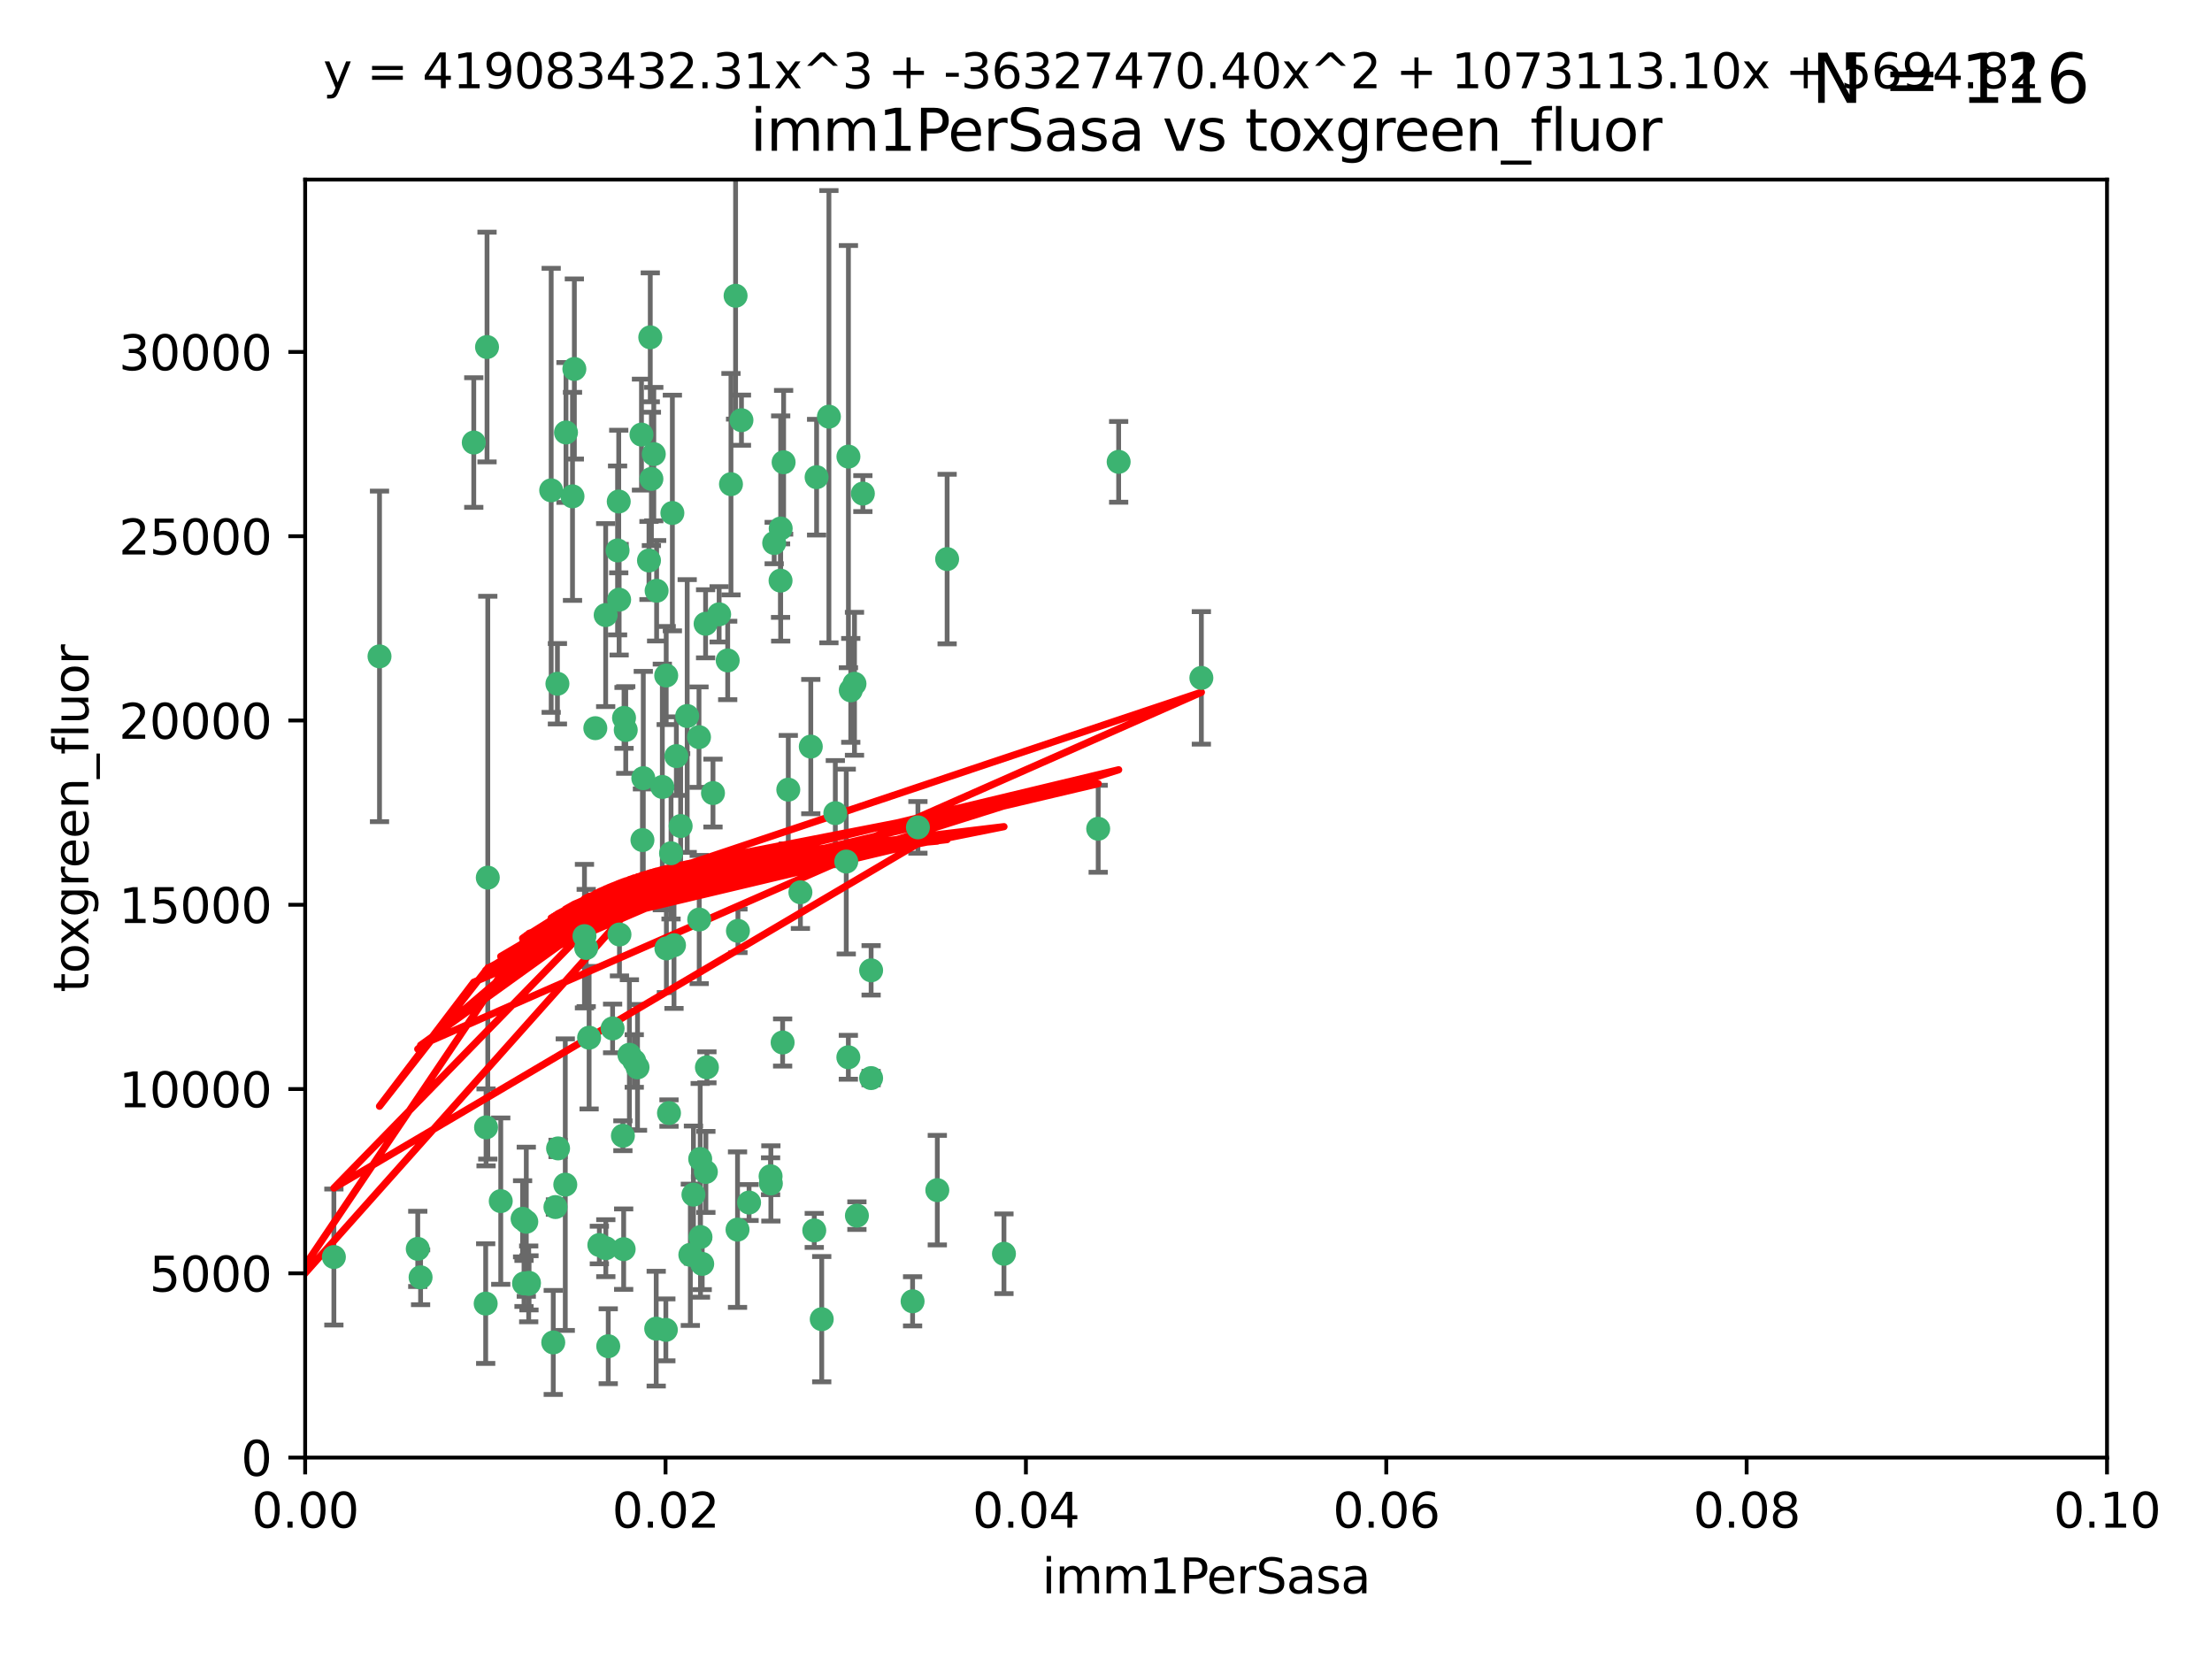 <?xml version="1.0" encoding="utf-8" standalone="no"?>
<!DOCTYPE svg PUBLIC "-//W3C//DTD SVG 1.1//EN"
  "http://www.w3.org/Graphics/SVG/1.1/DTD/svg11.dtd">
<svg xmlns:xlink="http://www.w3.org/1999/xlink" width="460.8pt" height="345.6pt" viewBox="0 0 460.8 345.6" xmlns="http://www.w3.org/2000/svg" version="1.1">
 <defs>
  <style type="text/css">*{stroke-linejoin: round; stroke-linecap: butt}</style>
 </defs>
 <g id="figure_1">
  <g id="patch_1">
   <path d="M 0 345.6 
L 460.8 345.6 
L 460.8 0 
L 0 0 
z
" style="fill: #ffffff"/>
  </g>
  <g id="axes_1">
   <g id="patch_2">
    <path d="M 63.571 303.64 
L 438.93 303.64 
L 438.93 37.411 
L 63.571 37.411 
z
" style="fill: #ffffff"/>
   </g>
   <g id="PathCollection_1">
    <defs>
     <path id="ma2e15aa5fd" d="M 0 1.118 
C 0.297 1.118 0.581 1 0.791 0.791 
C 1 0.581 1.118 0.297 1.118 0 
C 1.118 -0.297 1 -0.581 0.791 -0.791 
C 0.581 -1 0.297 -1.118 0 -1.118 
C -0.297 -1.118 -0.581 -1 -0.791 -0.791 
C -1 -0.581 -1.118 -0.297 -1.118 0 
C -1.118 0.297 -1 0.581 -0.791 0.791 
C -0.581 1 -0.297 1.118 0 1.118 
z
" style="stroke: #3cb371"/>
    </defs>
    <g clip-path="url(#pa655ea4e61)">
     <use xlink:href="#ma2e15aa5fd" x="101.457" y="72.294" style="fill: #3cb371; stroke: #3cb371"/>
     <use xlink:href="#ma2e15aa5fd" x="79.059" y="136.733" style="fill: #3cb371; stroke: #3cb371"/>
     <use xlink:href="#ma2e15aa5fd" x="98.695" y="92.187" style="fill: #3cb371; stroke: #3cb371"/>
     <use xlink:href="#ma2e15aa5fd" x="161.277" y="113.121" style="fill: #3cb371; stroke: #3cb371"/>
     <use xlink:href="#ma2e15aa5fd" x="114.822" y="102.144" style="fill: #3cb371; stroke: #3cb371"/>
     <use xlink:href="#ma2e15aa5fd" x="135.699" y="99.763" style="fill: #3cb371; stroke: #3cb371"/>
     <use xlink:href="#ma2e15aa5fd" x="135.464" y="70.271" style="fill: #3cb371; stroke: #3cb371"/>
     <use xlink:href="#ma2e15aa5fd" x="168.903" y="155.531" style="fill: #3cb371; stroke: #3cb371"/>
     <use xlink:href="#ma2e15aa5fd" x="136.786" y="123.063" style="fill: #3cb371; stroke: #3cb371"/>
     <use xlink:href="#ma2e15aa5fd" x="124.016" y="151.693" style="fill: #3cb371; stroke: #3cb371"/>
     <use xlink:href="#ma2e15aa5fd" x="137.975" y="163.936" style="fill: #3cb371; stroke: #3cb371"/>
     <use xlink:href="#ma2e15aa5fd" x="128.894" y="104.476" style="fill: #3cb371; stroke: #3cb371"/>
     <use xlink:href="#ma2e15aa5fd" x="128.653" y="114.664" style="fill: #3cb371; stroke: #3cb371"/>
     <use xlink:href="#ma2e15aa5fd" x="177.231" y="143.815" style="fill: #3cb371; stroke: #3cb371"/>
     <use xlink:href="#ma2e15aa5fd" x="135.196" y="116.762" style="fill: #3cb371; stroke: #3cb371"/>
     <use xlink:href="#ma2e15aa5fd" x="119.649" y="76.865" style="fill: #3cb371; stroke: #3cb371"/>
     <use xlink:href="#ma2e15aa5fd" x="117.908" y="90.091" style="fill: #3cb371; stroke: #3cb371"/>
     <use xlink:href="#ma2e15aa5fd" x="153.236" y="61.614" style="fill: #3cb371; stroke: #3cb371"/>
     <use xlink:href="#ma2e15aa5fd" x="145.613" y="153.559" style="fill: #3cb371; stroke: #3cb371"/>
     <use xlink:href="#ma2e15aa5fd" x="179.751" y="102.821" style="fill: #3cb371; stroke: #3cb371"/>
     <use xlink:href="#ma2e15aa5fd" x="136.196" y="94.6" style="fill: #3cb371; stroke: #3cb371"/>
     <use xlink:href="#ma2e15aa5fd" x="143.155" y="149.16" style="fill: #3cb371; stroke: #3cb371"/>
     <use xlink:href="#ma2e15aa5fd" x="149.81" y="127.973" style="fill: #3cb371; stroke: #3cb371"/>
     <use xlink:href="#ma2e15aa5fd" x="140.407" y="196.901" style="fill: #3cb371; stroke: #3cb371"/>
     <use xlink:href="#ma2e15aa5fd" x="151.594" y="137.58" style="fill: #3cb371; stroke: #3cb371"/>
     <use xlink:href="#ma2e15aa5fd" x="164.216" y="164.499" style="fill: #3cb371; stroke: #3cb371"/>
     <use xlink:href="#ma2e15aa5fd" x="178.006" y="142.442" style="fill: #3cb371; stroke: #3cb371"/>
     <use xlink:href="#ma2e15aa5fd" x="148.529" y="165.211" style="fill: #3cb371; stroke: #3cb371"/>
     <use xlink:href="#ma2e15aa5fd" x="117.758" y="246.782" style="fill: #3cb371; stroke: #3cb371"/>
     <use xlink:href="#ma2e15aa5fd" x="133.632" y="90.534" style="fill: #3cb371; stroke: #3cb371"/>
     <use xlink:href="#ma2e15aa5fd" x="170.113" y="99.407" style="fill: #3cb371; stroke: #3cb371"/>
     <use xlink:href="#ma2e15aa5fd" x="129.998" y="149.553" style="fill: #3cb371; stroke: #3cb371"/>
     <use xlink:href="#ma2e15aa5fd" x="128.977" y="124.926" style="fill: #3cb371; stroke: #3cb371"/>
     <use xlink:href="#ma2e15aa5fd" x="152.275" y="100.862" style="fill: #3cb371; stroke: #3cb371"/>
     <use xlink:href="#ma2e15aa5fd" x="140.068" y="106.867" style="fill: #3cb371; stroke: #3cb371"/>
     <use xlink:href="#ma2e15aa5fd" x="162.631" y="110.098" style="fill: #3cb371; stroke: #3cb371"/>
     <use xlink:href="#ma2e15aa5fd" x="116.121" y="142.44" style="fill: #3cb371; stroke: #3cb371"/>
     <use xlink:href="#ma2e15aa5fd" x="126.173" y="128.131" style="fill: #3cb371; stroke: #3cb371"/>
     <use xlink:href="#ma2e15aa5fd" x="172.678" y="86.8" style="fill: #3cb371; stroke: #3cb371"/>
     <use xlink:href="#ma2e15aa5fd" x="145.864" y="241.437" style="fill: #3cb371; stroke: #3cb371"/>
     <use xlink:href="#ma2e15aa5fd" x="163.241" y="96.298" style="fill: #3cb371; stroke: #3cb371"/>
     <use xlink:href="#ma2e15aa5fd" x="119.263" y="103.401" style="fill: #3cb371; stroke: #3cb371"/>
     <use xlink:href="#ma2e15aa5fd" x="130.355" y="152.072" style="fill: #3cb371; stroke: #3cb371"/>
     <use xlink:href="#ma2e15aa5fd" x="166.741" y="185.876" style="fill: #3cb371; stroke: #3cb371"/>
     <use xlink:href="#ma2e15aa5fd" x="127.618" y="214.241" style="fill: #3cb371; stroke: #3cb371"/>
     <use xlink:href="#ma2e15aa5fd" x="176.743" y="95.121" style="fill: #3cb371; stroke: #3cb371"/>
     <use xlink:href="#ma2e15aa5fd" x="115.709" y="251.452" style="fill: #3cb371; stroke: #3cb371"/>
     <use xlink:href="#ma2e15aa5fd" x="160.527" y="245.034" style="fill: #3cb371; stroke: #3cb371"/>
     <use xlink:href="#ma2e15aa5fd" x="233.037" y="96.211" style="fill: #3cb371; stroke: #3cb371"/>
     <use xlink:href="#ma2e15aa5fd" x="181.47" y="202.138" style="fill: #3cb371; stroke: #3cb371"/>
     <use xlink:href="#ma2e15aa5fd" x="121.754" y="195.013" style="fill: #3cb371; stroke: #3cb371"/>
     <use xlink:href="#ma2e15aa5fd" x="250.266" y="141.216" style="fill: #3cb371; stroke: #3cb371"/>
     <use xlink:href="#ma2e15aa5fd" x="176.29" y="179.478" style="fill: #3cb371; stroke: #3cb371"/>
     <use xlink:href="#ma2e15aa5fd" x="195.26" y="247.93" style="fill: #3cb371; stroke: #3cb371"/>
     <use xlink:href="#ma2e15aa5fd" x="174.014" y="169.397" style="fill: #3cb371; stroke: #3cb371"/>
     <use xlink:href="#ma2e15aa5fd" x="139.363" y="231.871" style="fill: #3cb371; stroke: #3cb371"/>
     <use xlink:href="#ma2e15aa5fd" x="122.118" y="197.478" style="fill: #3cb371; stroke: #3cb371"/>
     <use xlink:href="#ma2e15aa5fd" x="154.458" y="87.531" style="fill: #3cb371; stroke: #3cb371"/>
     <use xlink:href="#ma2e15aa5fd" x="115.254" y="279.655" style="fill: #3cb371; stroke: #3cb371"/>
     <use xlink:href="#ma2e15aa5fd" x="209.142" y="261.183" style="fill: #3cb371; stroke: #3cb371"/>
     <use xlink:href="#ma2e15aa5fd" x="140.899" y="157.513" style="fill: #3cb371; stroke: #3cb371"/>
     <use xlink:href="#ma2e15aa5fd" x="101.615" y="182.831" style="fill: #3cb371; stroke: #3cb371"/>
     <use xlink:href="#ma2e15aa5fd" x="153.727" y="193.912" style="fill: #3cb371; stroke: #3cb371"/>
     <use xlink:href="#ma2e15aa5fd" x="129.046" y="194.673" style="fill: #3cb371; stroke: #3cb371"/>
     <use xlink:href="#ma2e15aa5fd" x="139.79" y="177.75" style="fill: #3cb371; stroke: #3cb371"/>
     <use xlink:href="#ma2e15aa5fd" x="197.304" y="116.464" style="fill: #3cb371; stroke: #3cb371"/>
     <use xlink:href="#ma2e15aa5fd" x="133.833" y="174.998" style="fill: #3cb371; stroke: #3cb371"/>
     <use xlink:href="#ma2e15aa5fd" x="141.792" y="172.082" style="fill: #3cb371; stroke: #3cb371"/>
     <use xlink:href="#ma2e15aa5fd" x="101.256" y="234.855" style="fill: #3cb371; stroke: #3cb371"/>
     <use xlink:href="#ma2e15aa5fd" x="132.807" y="222.355" style="fill: #3cb371; stroke: #3cb371"/>
     <use xlink:href="#ma2e15aa5fd" x="69.554" y="261.86" style="fill: #3cb371; stroke: #3cb371"/>
     <use xlink:href="#ma2e15aa5fd" x="191.219" y="172.356" style="fill: #3cb371; stroke: #3cb371"/>
     <use xlink:href="#ma2e15aa5fd" x="109.163" y="267.365" style="fill: #3cb371; stroke: #3cb371"/>
     <use xlink:href="#ma2e15aa5fd" x="131.114" y="219.725" style="fill: #3cb371; stroke: #3cb371"/>
     <use xlink:href="#ma2e15aa5fd" x="145.66" y="191.554" style="fill: #3cb371; stroke: #3cb371"/>
     <use xlink:href="#ma2e15aa5fd" x="147.264" y="222.343" style="fill: #3cb371; stroke: #3cb371"/>
     <use xlink:href="#ma2e15aa5fd" x="109.635" y="254.514" style="fill: #3cb371; stroke: #3cb371"/>
     <use xlink:href="#ma2e15aa5fd" x="146.989" y="129.947" style="fill: #3cb371; stroke: #3cb371"/>
     <use xlink:href="#ma2e15aa5fd" x="122.722" y="216.17" style="fill: #3cb371; stroke: #3cb371"/>
     <use xlink:href="#ma2e15aa5fd" x="108.865" y="253.898" style="fill: #3cb371; stroke: #3cb371"/>
     <use xlink:href="#ma2e15aa5fd" x="134.01" y="162.105" style="fill: #3cb371; stroke: #3cb371"/>
     <use xlink:href="#ma2e15aa5fd" x="124.855" y="259.36" style="fill: #3cb371; stroke: #3cb371"/>
     <use xlink:href="#ma2e15aa5fd" x="129.921" y="260.221" style="fill: #3cb371; stroke: #3cb371"/>
     <use xlink:href="#ma2e15aa5fd" x="87.028" y="260.163" style="fill: #3cb371; stroke: #3cb371"/>
     <use xlink:href="#ma2e15aa5fd" x="126.203" y="260.019" style="fill: #3cb371; stroke: #3cb371"/>
     <use xlink:href="#ma2e15aa5fd" x="138.782" y="140.722" style="fill: #3cb371; stroke: #3cb371"/>
     <use xlink:href="#ma2e15aa5fd" x="138.822" y="197.571" style="fill: #3cb371; stroke: #3cb371"/>
     <use xlink:href="#ma2e15aa5fd" x="87.616" y="266.086" style="fill: #3cb371; stroke: #3cb371"/>
     <use xlink:href="#ma2e15aa5fd" x="181.467" y="224.585" style="fill: #3cb371; stroke: #3cb371"/>
     <use xlink:href="#ma2e15aa5fd" x="110.139" y="267.457" style="fill: #3cb371; stroke: #3cb371"/>
     <use xlink:href="#ma2e15aa5fd" x="59.032" y="256.331" style="fill: #3cb371; stroke: #3cb371"/>
     <use xlink:href="#ma2e15aa5fd" x="138.709" y="277.035" style="fill: #3cb371; stroke: #3cb371"/>
     <use xlink:href="#ma2e15aa5fd" x="104.316" y="250.216" style="fill: #3cb371; stroke: #3cb371"/>
     <use xlink:href="#ma2e15aa5fd" x="132.127" y="221.023" style="fill: #3cb371; stroke: #3cb371"/>
     <use xlink:href="#ma2e15aa5fd" x="126.707" y="280.448" style="fill: #3cb371; stroke: #3cb371"/>
     <use xlink:href="#ma2e15aa5fd" x="129.761" y="236.599" style="fill: #3cb371; stroke: #3cb371"/>
     <use xlink:href="#ma2e15aa5fd" x="145.926" y="257.698" style="fill: #3cb371; stroke: #3cb371"/>
     <use xlink:href="#ma2e15aa5fd" x="101.176" y="271.563" style="fill: #3cb371; stroke: #3cb371"/>
     <use xlink:href="#ma2e15aa5fd" x="162.604" y="120.958" style="fill: #3cb371; stroke: #3cb371"/>
     <use xlink:href="#ma2e15aa5fd" x="178.51" y="253.241" style="fill: #3cb371; stroke: #3cb371"/>
     <use xlink:href="#ma2e15aa5fd" x="116.256" y="239.234" style="fill: #3cb371; stroke: #3cb371"/>
     <use xlink:href="#ma2e15aa5fd" x="136.701" y="276.784" style="fill: #3cb371; stroke: #3cb371"/>
     <use xlink:href="#ma2e15aa5fd" x="156.045" y="250.509" style="fill: #3cb371; stroke: #3cb371"/>
     <use xlink:href="#ma2e15aa5fd" x="110.194" y="267.238" style="fill: #3cb371; stroke: #3cb371"/>
     <use xlink:href="#ma2e15aa5fd" x="176.726" y="220.252" style="fill: #3cb371; stroke: #3cb371"/>
     <use xlink:href="#ma2e15aa5fd" x="146.283" y="263.294" style="fill: #3cb371; stroke: #3cb371"/>
     <use xlink:href="#ma2e15aa5fd" x="190.11" y="271.085" style="fill: #3cb371; stroke: #3cb371"/>
     <use xlink:href="#ma2e15aa5fd" x="153.64" y="256.155" style="fill: #3cb371; stroke: #3cb371"/>
     <use xlink:href="#ma2e15aa5fd" x="171.183" y="274.808" style="fill: #3cb371; stroke: #3cb371"/>
     <use xlink:href="#ma2e15aa5fd" x="143.811" y="261.393" style="fill: #3cb371; stroke: #3cb371"/>
     <use xlink:href="#ma2e15aa5fd" x="228.774" y="172.649" style="fill: #3cb371; stroke: #3cb371"/>
     <use xlink:href="#ma2e15aa5fd" x="169.626" y="256.316" style="fill: #3cb371; stroke: #3cb371"/>
     <use xlink:href="#ma2e15aa5fd" x="160.587" y="246.532" style="fill: #3cb371; stroke: #3cb371"/>
     <use xlink:href="#ma2e15aa5fd" x="163.035" y="217.17" style="fill: #3cb371; stroke: #3cb371"/>
     <use xlink:href="#ma2e15aa5fd" x="147.046" y="244.135" style="fill: #3cb371; stroke: #3cb371"/>
     <use xlink:href="#ma2e15aa5fd" x="144.456" y="248.861" style="fill: #3cb371; stroke: #3cb371"/>
    </g>
   </g>
   <g id="matplotlib.axis_1">
    <g id="xtick_1">
     <g id="line2d_1">
      <defs>
       <path id="maa634044b0" d="M 0 0 
L 0 3.5 
" style="stroke: #000000; stroke-width: 0.8"/>
      </defs>
      <g>
       <use xlink:href="#maa634044b0" x="63.571" y="303.64" style="stroke: #000000; stroke-width: 0.8"/>
      </g>
     </g>
     <g id="text_1">
      <!-- 0.00 -->
      <g transform="translate(52.438 318.238)scale(0.1 -0.1)">
       <defs>
        <path id="DejaVuSans-30" d="M 2034 4250 
Q 1547 4250 1301 3770 
Q 1056 3291 1056 2328 
Q 1056 1369 1301 889 
Q 1547 409 2034 409 
Q 2525 409 2770 889 
Q 3016 1369 3016 2328 
Q 3016 3291 2770 3770 
Q 2525 4250 2034 4250 
z
M 2034 4750 
Q 2819 4750 3233 4129 
Q 3647 3509 3647 2328 
Q 3647 1150 3233 529 
Q 2819 -91 2034 -91 
Q 1250 -91 836 529 
Q 422 1150 422 2328 
Q 422 3509 836 4129 
Q 1250 4750 2034 4750 
z
" transform="scale(0.016)"/>
        <path id="DejaVuSans-2e" d="M 684 794 
L 1344 794 
L 1344 0 
L 684 0 
L 684 794 
z
" transform="scale(0.016)"/>
       </defs>
       <use xlink:href="#DejaVuSans-30"/>
       <use xlink:href="#DejaVuSans-2e" x="63.623"/>
       <use xlink:href="#DejaVuSans-30" x="95.41"/>
       <use xlink:href="#DejaVuSans-30" x="159.033"/>
      </g>
     </g>
    </g>
    <g id="xtick_2">
     <g id="line2d_2">
      <g>
       <use xlink:href="#maa634044b0" x="138.643" y="303.64" style="stroke: #000000; stroke-width: 0.8"/>
      </g>
     </g>
     <g id="text_2">
      <!-- 0.02 -->
      <g transform="translate(127.51 318.238)scale(0.1 -0.1)">
       <defs>
        <path id="DejaVuSans-32" d="M 1228 531 
L 3431 531 
L 3431 0 
L 469 0 
L 469 531 
Q 828 903 1448 1529 
Q 2069 2156 2228 2338 
Q 2531 2678 2651 2914 
Q 2772 3150 2772 3378 
Q 2772 3750 2511 3984 
Q 2250 4219 1831 4219 
Q 1534 4219 1204 4116 
Q 875 4013 500 3803 
L 500 4441 
Q 881 4594 1212 4672 
Q 1544 4750 1819 4750 
Q 2544 4750 2975 4387 
Q 3406 4025 3406 3419 
Q 3406 3131 3298 2873 
Q 3191 2616 2906 2266 
Q 2828 2175 2409 1742 
Q 1991 1309 1228 531 
z
" transform="scale(0.016)"/>
       </defs>
       <use xlink:href="#DejaVuSans-30"/>
       <use xlink:href="#DejaVuSans-2e" x="63.623"/>
       <use xlink:href="#DejaVuSans-30" x="95.41"/>
       <use xlink:href="#DejaVuSans-32" x="159.033"/>
      </g>
     </g>
    </g>
    <g id="xtick_3">
     <g id="line2d_3">
      <g>
       <use xlink:href="#maa634044b0" x="213.715" y="303.64" style="stroke: #000000; stroke-width: 0.8"/>
      </g>
     </g>
     <g id="text_3">
      <!-- 0.04 -->
      <g transform="translate(202.582 318.238)scale(0.1 -0.1)">
       <defs>
        <path id="DejaVuSans-34" d="M 2419 4116 
L 825 1625 
L 2419 1625 
L 2419 4116 
z
M 2253 4666 
L 3047 4666 
L 3047 1625 
L 3713 1625 
L 3713 1100 
L 3047 1100 
L 3047 0 
L 2419 0 
L 2419 1100 
L 313 1100 
L 313 1709 
L 2253 4666 
z
" transform="scale(0.016)"/>
       </defs>
       <use xlink:href="#DejaVuSans-30"/>
       <use xlink:href="#DejaVuSans-2e" x="63.623"/>
       <use xlink:href="#DejaVuSans-30" x="95.41"/>
       <use xlink:href="#DejaVuSans-34" x="159.033"/>
      </g>
     </g>
    </g>
    <g id="xtick_4">
     <g id="line2d_4">
      <g>
       <use xlink:href="#maa634044b0" x="288.786" y="303.64" style="stroke: #000000; stroke-width: 0.8"/>
      </g>
     </g>
     <g id="text_4">
      <!-- 0.06 -->
      <g transform="translate(277.654 318.238)scale(0.1 -0.1)">
       <defs>
        <path id="DejaVuSans-36" d="M 2113 2584 
Q 1688 2584 1439 2293 
Q 1191 2003 1191 1497 
Q 1191 994 1439 701 
Q 1688 409 2113 409 
Q 2538 409 2786 701 
Q 3034 994 3034 1497 
Q 3034 2003 2786 2293 
Q 2538 2584 2113 2584 
z
M 3366 4563 
L 3366 3988 
Q 3128 4100 2886 4159 
Q 2644 4219 2406 4219 
Q 1781 4219 1451 3797 
Q 1122 3375 1075 2522 
Q 1259 2794 1537 2939 
Q 1816 3084 2150 3084 
Q 2853 3084 3261 2657 
Q 3669 2231 3669 1497 
Q 3669 778 3244 343 
Q 2819 -91 2113 -91 
Q 1303 -91 875 529 
Q 447 1150 447 2328 
Q 447 3434 972 4092 
Q 1497 4750 2381 4750 
Q 2619 4750 2861 4703 
Q 3103 4656 3366 4563 
z
" transform="scale(0.016)"/>
       </defs>
       <use xlink:href="#DejaVuSans-30"/>
       <use xlink:href="#DejaVuSans-2e" x="63.623"/>
       <use xlink:href="#DejaVuSans-30" x="95.41"/>
       <use xlink:href="#DejaVuSans-36" x="159.033"/>
      </g>
     </g>
    </g>
    <g id="xtick_5">
     <g id="line2d_5">
      <g>
       <use xlink:href="#maa634044b0" x="363.858" y="303.64" style="stroke: #000000; stroke-width: 0.8"/>
      </g>
     </g>
     <g id="text_5">
      <!-- 0.08 -->
      <g transform="translate(352.725 318.238)scale(0.1 -0.1)">
       <defs>
        <path id="DejaVuSans-38" d="M 2034 2216 
Q 1584 2216 1326 1975 
Q 1069 1734 1069 1313 
Q 1069 891 1326 650 
Q 1584 409 2034 409 
Q 2484 409 2743 651 
Q 3003 894 3003 1313 
Q 3003 1734 2745 1975 
Q 2488 2216 2034 2216 
z
M 1403 2484 
Q 997 2584 770 2862 
Q 544 3141 544 3541 
Q 544 4100 942 4425 
Q 1341 4750 2034 4750 
Q 2731 4750 3128 4425 
Q 3525 4100 3525 3541 
Q 3525 3141 3298 2862 
Q 3072 2584 2669 2484 
Q 3125 2378 3379 2068 
Q 3634 1759 3634 1313 
Q 3634 634 3220 271 
Q 2806 -91 2034 -91 
Q 1263 -91 848 271 
Q 434 634 434 1313 
Q 434 1759 690 2068 
Q 947 2378 1403 2484 
z
M 1172 3481 
Q 1172 3119 1398 2916 
Q 1625 2713 2034 2713 
Q 2441 2713 2670 2916 
Q 2900 3119 2900 3481 
Q 2900 3844 2670 4047 
Q 2441 4250 2034 4250 
Q 1625 4250 1398 4047 
Q 1172 3844 1172 3481 
z
" transform="scale(0.016)"/>
       </defs>
       <use xlink:href="#DejaVuSans-30"/>
       <use xlink:href="#DejaVuSans-2e" x="63.623"/>
       <use xlink:href="#DejaVuSans-30" x="95.41"/>
       <use xlink:href="#DejaVuSans-38" x="159.033"/>
      </g>
     </g>
    </g>
    <g id="xtick_6">
     <g id="line2d_6">
      <g>
       <use xlink:href="#maa634044b0" x="438.93" y="303.64" style="stroke: #000000; stroke-width: 0.8"/>
      </g>
     </g>
     <g id="text_6">
      <!-- 0.10 -->
      <g transform="translate(427.797 318.238)scale(0.1 -0.1)">
       <defs>
        <path id="DejaVuSans-31" d="M 794 531 
L 1825 531 
L 1825 4091 
L 703 3866 
L 703 4441 
L 1819 4666 
L 2450 4666 
L 2450 531 
L 3481 531 
L 3481 0 
L 794 0 
L 794 531 
z
" transform="scale(0.016)"/>
       </defs>
       <use xlink:href="#DejaVuSans-30"/>
       <use xlink:href="#DejaVuSans-2e" x="63.623"/>
       <use xlink:href="#DejaVuSans-31" x="95.41"/>
       <use xlink:href="#DejaVuSans-30" x="159.033"/>
      </g>
     </g>
    </g>
    <g id="text_7">
     <!-- imm1PerSasa -->
     <g transform="translate(217.067 331.917)scale(0.1 -0.1)">
      <defs>
       <path id="DejaVuSans-69" d="M 603 3500 
L 1178 3500 
L 1178 0 
L 603 0 
L 603 3500 
z
M 603 4863 
L 1178 4863 
L 1178 4134 
L 603 4134 
L 603 4863 
z
" transform="scale(0.016)"/>
       <path id="DejaVuSans-6d" d="M 3328 2828 
Q 3544 3216 3844 3400 
Q 4144 3584 4550 3584 
Q 5097 3584 5394 3201 
Q 5691 2819 5691 2113 
L 5691 0 
L 5113 0 
L 5113 2094 
Q 5113 2597 4934 2840 
Q 4756 3084 4391 3084 
Q 3944 3084 3684 2787 
Q 3425 2491 3425 1978 
L 3425 0 
L 2847 0 
L 2847 2094 
Q 2847 2600 2669 2842 
Q 2491 3084 2119 3084 
Q 1678 3084 1418 2786 
Q 1159 2488 1159 1978 
L 1159 0 
L 581 0 
L 581 3500 
L 1159 3500 
L 1159 2956 
Q 1356 3278 1631 3431 
Q 1906 3584 2284 3584 
Q 2666 3584 2933 3390 
Q 3200 3197 3328 2828 
z
" transform="scale(0.016)"/>
       <path id="DejaVuSans-50" d="M 1259 4147 
L 1259 2394 
L 2053 2394 
Q 2494 2394 2734 2622 
Q 2975 2850 2975 3272 
Q 2975 3691 2734 3919 
Q 2494 4147 2053 4147 
L 1259 4147 
z
M 628 4666 
L 2053 4666 
Q 2838 4666 3239 4311 
Q 3641 3956 3641 3272 
Q 3641 2581 3239 2228 
Q 2838 1875 2053 1875 
L 1259 1875 
L 1259 0 
L 628 0 
L 628 4666 
z
" transform="scale(0.016)"/>
       <path id="DejaVuSans-65" d="M 3597 1894 
L 3597 1613 
L 953 1613 
Q 991 1019 1311 708 
Q 1631 397 2203 397 
Q 2534 397 2845 478 
Q 3156 559 3463 722 
L 3463 178 
Q 3153 47 2828 -22 
Q 2503 -91 2169 -91 
Q 1331 -91 842 396 
Q 353 884 353 1716 
Q 353 2575 817 3079 
Q 1281 3584 2069 3584 
Q 2775 3584 3186 3129 
Q 3597 2675 3597 1894 
z
M 3022 2063 
Q 3016 2534 2758 2815 
Q 2500 3097 2075 3097 
Q 1594 3097 1305 2825 
Q 1016 2553 972 2059 
L 3022 2063 
z
" transform="scale(0.016)"/>
       <path id="DejaVuSans-72" d="M 2631 2963 
Q 2534 3019 2420 3045 
Q 2306 3072 2169 3072 
Q 1681 3072 1420 2755 
Q 1159 2438 1159 1844 
L 1159 0 
L 581 0 
L 581 3500 
L 1159 3500 
L 1159 2956 
Q 1341 3275 1631 3429 
Q 1922 3584 2338 3584 
Q 2397 3584 2469 3576 
Q 2541 3569 2628 3553 
L 2631 2963 
z
" transform="scale(0.016)"/>
       <path id="DejaVuSans-53" d="M 3425 4513 
L 3425 3897 
Q 3066 4069 2747 4153 
Q 2428 4238 2131 4238 
Q 1616 4238 1336 4038 
Q 1056 3838 1056 3469 
Q 1056 3159 1242 3001 
Q 1428 2844 1947 2747 
L 2328 2669 
Q 3034 2534 3370 2195 
Q 3706 1856 3706 1288 
Q 3706 609 3251 259 
Q 2797 -91 1919 -91 
Q 1588 -91 1214 -16 
Q 841 59 441 206 
L 441 856 
Q 825 641 1194 531 
Q 1563 422 1919 422 
Q 2459 422 2753 634 
Q 3047 847 3047 1241 
Q 3047 1584 2836 1778 
Q 2625 1972 2144 2069 
L 1759 2144 
Q 1053 2284 737 2584 
Q 422 2884 422 3419 
Q 422 4038 858 4394 
Q 1294 4750 2059 4750 
Q 2388 4750 2728 4690 
Q 3069 4631 3425 4513 
z
" transform="scale(0.016)"/>
       <path id="DejaVuSans-61" d="M 2194 1759 
Q 1497 1759 1228 1600 
Q 959 1441 959 1056 
Q 959 750 1161 570 
Q 1363 391 1709 391 
Q 2188 391 2477 730 
Q 2766 1069 2766 1631 
L 2766 1759 
L 2194 1759 
z
M 3341 1997 
L 3341 0 
L 2766 0 
L 2766 531 
Q 2569 213 2275 61 
Q 1981 -91 1556 -91 
Q 1019 -91 701 211 
Q 384 513 384 1019 
Q 384 1609 779 1909 
Q 1175 2209 1959 2209 
L 2766 2209 
L 2766 2266 
Q 2766 2663 2505 2880 
Q 2244 3097 1772 3097 
Q 1472 3097 1187 3025 
Q 903 2953 641 2809 
L 641 3341 
Q 956 3463 1253 3523 
Q 1550 3584 1831 3584 
Q 2591 3584 2966 3190 
Q 3341 2797 3341 1997 
z
" transform="scale(0.016)"/>
       <path id="DejaVuSans-73" d="M 2834 3397 
L 2834 2853 
Q 2591 2978 2328 3040 
Q 2066 3103 1784 3103 
Q 1356 3103 1142 2972 
Q 928 2841 928 2578 
Q 928 2378 1081 2264 
Q 1234 2150 1697 2047 
L 1894 2003 
Q 2506 1872 2764 1633 
Q 3022 1394 3022 966 
Q 3022 478 2636 193 
Q 2250 -91 1575 -91 
Q 1294 -91 989 -36 
Q 684 19 347 128 
L 347 722 
Q 666 556 975 473 
Q 1284 391 1588 391 
Q 1994 391 2212 530 
Q 2431 669 2431 922 
Q 2431 1156 2273 1281 
Q 2116 1406 1581 1522 
L 1381 1569 
Q 847 1681 609 1914 
Q 372 2147 372 2553 
Q 372 3047 722 3315 
Q 1072 3584 1716 3584 
Q 2034 3584 2315 3537 
Q 2597 3491 2834 3397 
z
" transform="scale(0.016)"/>
      </defs>
      <use xlink:href="#DejaVuSans-69"/>
      <use xlink:href="#DejaVuSans-6d" x="27.783"/>
      <use xlink:href="#DejaVuSans-6d" x="125.195"/>
      <use xlink:href="#DejaVuSans-31" x="222.607"/>
      <use xlink:href="#DejaVuSans-50" x="286.23"/>
      <use xlink:href="#DejaVuSans-65" x="342.908"/>
      <use xlink:href="#DejaVuSans-72" x="404.432"/>
      <use xlink:href="#DejaVuSans-53" x="445.545"/>
      <use xlink:href="#DejaVuSans-61" x="509.021"/>
      <use xlink:href="#DejaVuSans-73" x="570.301"/>
      <use xlink:href="#DejaVuSans-61" x="622.4"/>
     </g>
    </g>
   </g>
   <g id="matplotlib.axis_2">
    <g id="ytick_1">
     <g id="line2d_7">
      <defs>
       <path id="me0bbc7caa0" d="M 0 0 
L -3.5 0 
" style="stroke: #000000; stroke-width: 0.8"/>
      </defs>
      <g>
       <use xlink:href="#me0bbc7caa0" x="63.571" y="303.64" style="stroke: #000000; stroke-width: 0.8"/>
      </g>
     </g>
     <g id="text_8">
      <!-- 0 -->
      <g transform="translate(50.209 307.439)scale(0.1 -0.1)">
       <use xlink:href="#DejaVuSans-30"/>
      </g>
     </g>
    </g>
    <g id="ytick_2">
     <g id="line2d_8">
      <g>
       <use xlink:href="#me0bbc7caa0" x="63.571" y="265.253" style="stroke: #000000; stroke-width: 0.8"/>
      </g>
     </g>
     <g id="text_9">
      <!-- 5000 -->
      <g transform="translate(31.121 269.052)scale(0.1 -0.1)">
       <defs>
        <path id="DejaVuSans-35" d="M 691 4666 
L 3169 4666 
L 3169 4134 
L 1269 4134 
L 1269 2991 
Q 1406 3038 1543 3061 
Q 1681 3084 1819 3084 
Q 2600 3084 3056 2656 
Q 3513 2228 3513 1497 
Q 3513 744 3044 326 
Q 2575 -91 1722 -91 
Q 1428 -91 1123 -41 
Q 819 9 494 109 
L 494 744 
Q 775 591 1075 516 
Q 1375 441 1709 441 
Q 2250 441 2565 725 
Q 2881 1009 2881 1497 
Q 2881 1984 2565 2268 
Q 2250 2553 1709 2553 
Q 1456 2553 1204 2497 
Q 953 2441 691 2322 
L 691 4666 
z
" transform="scale(0.016)"/>
       </defs>
       <use xlink:href="#DejaVuSans-35"/>
       <use xlink:href="#DejaVuSans-30" x="63.623"/>
       <use xlink:href="#DejaVuSans-30" x="127.246"/>
       <use xlink:href="#DejaVuSans-30" x="190.869"/>
      </g>
     </g>
    </g>
    <g id="ytick_3">
     <g id="line2d_9">
      <g>
       <use xlink:href="#me0bbc7caa0" x="63.571" y="226.866" style="stroke: #000000; stroke-width: 0.8"/>
      </g>
     </g>
     <g id="text_10">
      <!-- 10000 -->
      <g transform="translate(24.759 230.665)scale(0.1 -0.1)">
       <use xlink:href="#DejaVuSans-31"/>
       <use xlink:href="#DejaVuSans-30" x="63.623"/>
       <use xlink:href="#DejaVuSans-30" x="127.246"/>
       <use xlink:href="#DejaVuSans-30" x="190.869"/>
       <use xlink:href="#DejaVuSans-30" x="254.492"/>
      </g>
     </g>
    </g>
    <g id="ytick_4">
     <g id="line2d_10">
      <g>
       <use xlink:href="#me0bbc7caa0" x="63.571" y="188.479" style="stroke: #000000; stroke-width: 0.8"/>
      </g>
     </g>
     <g id="text_11">
      <!-- 15000 -->
      <g transform="translate(24.759 192.278)scale(0.1 -0.1)">
       <use xlink:href="#DejaVuSans-31"/>
       <use xlink:href="#DejaVuSans-35" x="63.623"/>
       <use xlink:href="#DejaVuSans-30" x="127.246"/>
       <use xlink:href="#DejaVuSans-30" x="190.869"/>
       <use xlink:href="#DejaVuSans-30" x="254.492"/>
      </g>
     </g>
    </g>
    <g id="ytick_5">
     <g id="line2d_11">
      <g>
       <use xlink:href="#me0bbc7caa0" x="63.571" y="150.092" style="stroke: #000000; stroke-width: 0.8"/>
      </g>
     </g>
     <g id="text_12">
      <!-- 20000 -->
      <g transform="translate(24.759 153.891)scale(0.1 -0.1)">
       <use xlink:href="#DejaVuSans-32"/>
       <use xlink:href="#DejaVuSans-30" x="63.623"/>
       <use xlink:href="#DejaVuSans-30" x="127.246"/>
       <use xlink:href="#DejaVuSans-30" x="190.869"/>
       <use xlink:href="#DejaVuSans-30" x="254.492"/>
      </g>
     </g>
    </g>
    <g id="ytick_6">
     <g id="line2d_12">
      <g>
       <use xlink:href="#me0bbc7caa0" x="63.571" y="111.705" style="stroke: #000000; stroke-width: 0.8"/>
      </g>
     </g>
     <g id="text_13">
      <!-- 25000 -->
      <g transform="translate(24.759 115.504)scale(0.1 -0.1)">
       <use xlink:href="#DejaVuSans-32"/>
       <use xlink:href="#DejaVuSans-35" x="63.623"/>
       <use xlink:href="#DejaVuSans-30" x="127.246"/>
       <use xlink:href="#DejaVuSans-30" x="190.869"/>
       <use xlink:href="#DejaVuSans-30" x="254.492"/>
      </g>
     </g>
    </g>
    <g id="ytick_7">
     <g id="line2d_13">
      <g>
       <use xlink:href="#me0bbc7caa0" x="63.571" y="73.317" style="stroke: #000000; stroke-width: 0.8"/>
      </g>
     </g>
     <g id="text_14">
      <!-- 30000 -->
      <g transform="translate(24.759 77.117)scale(0.1 -0.1)">
       <defs>
        <path id="DejaVuSans-33" d="M 2597 2516 
Q 3050 2419 3304 2112 
Q 3559 1806 3559 1356 
Q 3559 666 3084 287 
Q 2609 -91 1734 -91 
Q 1441 -91 1130 -33 
Q 819 25 488 141 
L 488 750 
Q 750 597 1062 519 
Q 1375 441 1716 441 
Q 2309 441 2620 675 
Q 2931 909 2931 1356 
Q 2931 1769 2642 2001 
Q 2353 2234 1838 2234 
L 1294 2234 
L 1294 2753 
L 1863 2753 
Q 2328 2753 2575 2939 
Q 2822 3125 2822 3475 
Q 2822 3834 2567 4026 
Q 2313 4219 1838 4219 
Q 1578 4219 1281 4162 
Q 984 4106 628 3988 
L 628 4550 
Q 988 4650 1302 4700 
Q 1616 4750 1894 4750 
Q 2613 4750 3031 4423 
Q 3450 4097 3450 3541 
Q 3450 3153 3228 2886 
Q 3006 2619 2597 2516 
z
" transform="scale(0.016)"/>
       </defs>
       <use xlink:href="#DejaVuSans-33"/>
       <use xlink:href="#DejaVuSans-30" x="63.623"/>
       <use xlink:href="#DejaVuSans-30" x="127.246"/>
       <use xlink:href="#DejaVuSans-30" x="190.869"/>
       <use xlink:href="#DejaVuSans-30" x="254.492"/>
      </g>
     </g>
    </g>
    <g id="text_15">
     <!-- toxgreen_fluor -->
     <g transform="translate(18.401 206.72)rotate(-90)scale(0.1 -0.1)">
      <defs>
       <path id="DejaVuSans-74" d="M 1172 4494 
L 1172 3500 
L 2356 3500 
L 2356 3053 
L 1172 3053 
L 1172 1153 
Q 1172 725 1289 603 
Q 1406 481 1766 481 
L 2356 481 
L 2356 0 
L 1766 0 
Q 1100 0 847 248 
Q 594 497 594 1153 
L 594 3053 
L 172 3053 
L 172 3500 
L 594 3500 
L 594 4494 
L 1172 4494 
z
" transform="scale(0.016)"/>
       <path id="DejaVuSans-6f" d="M 1959 3097 
Q 1497 3097 1228 2736 
Q 959 2375 959 1747 
Q 959 1119 1226 758 
Q 1494 397 1959 397 
Q 2419 397 2687 759 
Q 2956 1122 2956 1747 
Q 2956 2369 2687 2733 
Q 2419 3097 1959 3097 
z
M 1959 3584 
Q 2709 3584 3137 3096 
Q 3566 2609 3566 1747 
Q 3566 888 3137 398 
Q 2709 -91 1959 -91 
Q 1206 -91 779 398 
Q 353 888 353 1747 
Q 353 2609 779 3096 
Q 1206 3584 1959 3584 
z
" transform="scale(0.016)"/>
       <path id="DejaVuSans-78" d="M 3513 3500 
L 2247 1797 
L 3578 0 
L 2900 0 
L 1881 1375 
L 863 0 
L 184 0 
L 1544 1831 
L 300 3500 
L 978 3500 
L 1906 2253 
L 2834 3500 
L 3513 3500 
z
" transform="scale(0.016)"/>
       <path id="DejaVuSans-67" d="M 2906 1791 
Q 2906 2416 2648 2759 
Q 2391 3103 1925 3103 
Q 1463 3103 1205 2759 
Q 947 2416 947 1791 
Q 947 1169 1205 825 
Q 1463 481 1925 481 
Q 2391 481 2648 825 
Q 2906 1169 2906 1791 
z
M 3481 434 
Q 3481 -459 3084 -895 
Q 2688 -1331 1869 -1331 
Q 1566 -1331 1297 -1286 
Q 1028 -1241 775 -1147 
L 775 -588 
Q 1028 -725 1275 -790 
Q 1522 -856 1778 -856 
Q 2344 -856 2625 -561 
Q 2906 -266 2906 331 
L 2906 616 
Q 2728 306 2450 153 
Q 2172 0 1784 0 
Q 1141 0 747 490 
Q 353 981 353 1791 
Q 353 2603 747 3093 
Q 1141 3584 1784 3584 
Q 2172 3584 2450 3431 
Q 2728 3278 2906 2969 
L 2906 3500 
L 3481 3500 
L 3481 434 
z
" transform="scale(0.016)"/>
       <path id="DejaVuSans-6e" d="M 3513 2113 
L 3513 0 
L 2938 0 
L 2938 2094 
Q 2938 2591 2744 2837 
Q 2550 3084 2163 3084 
Q 1697 3084 1428 2787 
Q 1159 2491 1159 1978 
L 1159 0 
L 581 0 
L 581 3500 
L 1159 3500 
L 1159 2956 
Q 1366 3272 1645 3428 
Q 1925 3584 2291 3584 
Q 2894 3584 3203 3211 
Q 3513 2838 3513 2113 
z
" transform="scale(0.016)"/>
       <path id="DejaVuSans-5f" d="M 3263 -1063 
L 3263 -1509 
L -63 -1509 
L -63 -1063 
L 3263 -1063 
z
" transform="scale(0.016)"/>
       <path id="DejaVuSans-66" d="M 2375 4863 
L 2375 4384 
L 1825 4384 
Q 1516 4384 1395 4259 
Q 1275 4134 1275 3809 
L 1275 3500 
L 2222 3500 
L 2222 3053 
L 1275 3053 
L 1275 0 
L 697 0 
L 697 3053 
L 147 3053 
L 147 3500 
L 697 3500 
L 697 3744 
Q 697 4328 969 4595 
Q 1241 4863 1831 4863 
L 2375 4863 
z
" transform="scale(0.016)"/>
       <path id="DejaVuSans-6c" d="M 603 4863 
L 1178 4863 
L 1178 0 
L 603 0 
L 603 4863 
z
" transform="scale(0.016)"/>
       <path id="DejaVuSans-75" d="M 544 1381 
L 544 3500 
L 1119 3500 
L 1119 1403 
Q 1119 906 1312 657 
Q 1506 409 1894 409 
Q 2359 409 2629 706 
Q 2900 1003 2900 1516 
L 2900 3500 
L 3475 3500 
L 3475 0 
L 2900 0 
L 2900 538 
Q 2691 219 2414 64 
Q 2138 -91 1772 -91 
Q 1169 -91 856 284 
Q 544 659 544 1381 
z
M 1991 3584 
L 1991 3584 
z
" transform="scale(0.016)"/>
      </defs>
      <use xlink:href="#DejaVuSans-74"/>
      <use xlink:href="#DejaVuSans-6f" x="39.209"/>
      <use xlink:href="#DejaVuSans-78" x="97.266"/>
      <use xlink:href="#DejaVuSans-67" x="156.445"/>
      <use xlink:href="#DejaVuSans-72" x="219.922"/>
      <use xlink:href="#DejaVuSans-65" x="258.785"/>
      <use xlink:href="#DejaVuSans-65" x="320.309"/>
      <use xlink:href="#DejaVuSans-6e" x="381.832"/>
      <use xlink:href="#DejaVuSans-5f" x="445.211"/>
      <use xlink:href="#DejaVuSans-66" x="495.211"/>
      <use xlink:href="#DejaVuSans-6c" x="530.416"/>
      <use xlink:href="#DejaVuSans-75" x="558.199"/>
      <use xlink:href="#DejaVuSans-6f" x="621.578"/>
      <use xlink:href="#DejaVuSans-72" x="682.76"/>
     </g>
    </g>
   </g>
   <g id="LineCollection_1">
    <path d="M 101.457 96.224 
L 101.457 48.364 
" clip-path="url(#pa655ea4e61)" style="fill: none; stroke: #696969"/>
    <path d="M 79.059 171.165 
L 79.059 102.302 
" clip-path="url(#pa655ea4e61)" style="fill: none; stroke: #696969"/>
    <path d="M 98.695 105.69 
L 98.695 78.685 
" clip-path="url(#pa655ea4e61)" style="fill: none; stroke: #696969"/>
    <path d="M 161.277 117.435 
L 161.277 108.807 
" clip-path="url(#pa655ea4e61)" style="fill: none; stroke: #696969"/>
    <path d="M 114.822 148.395 
L 114.822 55.893 
" clip-path="url(#pa655ea4e61)" style="fill: none; stroke: #696969"/>
    <path d="M 135.699 113.651 
L 135.699 85.875 
" clip-path="url(#pa655ea4e61)" style="fill: none; stroke: #696969"/>
    <path d="M 135.464 83.696 
L 135.464 56.846 
" clip-path="url(#pa655ea4e61)" style="fill: none; stroke: #696969"/>
    <path d="M 168.903 169.522 
L 168.903 141.54 
" clip-path="url(#pa655ea4e61)" style="fill: none; stroke: #696969"/>
    <path d="M 136.786 133.529 
L 136.786 112.598 
" clip-path="url(#pa655ea4e61)" style="fill: none; stroke: #696969"/>
    <path d="M 124.016 152.217 
L 124.016 151.168 
" clip-path="url(#pa655ea4e61)" style="fill: none; stroke: #696969"/>
    <path d="M 137.975 189.529 
L 137.975 138.343 
" clip-path="url(#pa655ea4e61)" style="fill: none; stroke: #696969"/>
    <path d="M 128.894 119.328 
L 128.894 89.623 
" clip-path="url(#pa655ea4e61)" style="fill: none; stroke: #696969"/>
    <path d="M 128.653 132.255 
L 128.653 97.072 
" clip-path="url(#pa655ea4e61)" style="fill: none; stroke: #696969"/>
    <path d="M 177.231 154.632 
L 177.231 132.999 
" clip-path="url(#pa655ea4e61)" style="fill: none; stroke: #696969"/>
    <path d="M 135.196 124.89 
L 135.196 108.635 
" clip-path="url(#pa655ea4e61)" style="fill: none; stroke: #696969"/>
    <path d="M 119.649 95.625 
L 119.649 58.105 
" clip-path="url(#pa655ea4e61)" style="fill: none; stroke: #696969"/>
    <path d="M 117.908 104.662 
L 117.908 75.52 
" clip-path="url(#pa655ea4e61)" style="fill: none; stroke: #696969"/>
    <path d="M 153.236 87.306 
L 153.236 35.922 
" clip-path="url(#pa655ea4e61)" style="fill: none; stroke: #696969"/>
    <path d="M 145.613 164.019 
L 145.613 143.098 
" clip-path="url(#pa655ea4e61)" style="fill: none; stroke: #696969"/>
    <path d="M 179.751 106.565 
L 179.751 99.077 
" clip-path="url(#pa655ea4e61)" style="fill: none; stroke: #696969"/>
    <path d="M 136.196 108.495 
L 136.196 80.704 
" clip-path="url(#pa655ea4e61)" style="fill: none; stroke: #696969"/>
    <path d="M 143.155 177.569 
L 143.155 120.752 
" clip-path="url(#pa655ea4e61)" style="fill: none; stroke: #696969"/>
    <path d="M 149.81 133.734 
L 149.81 122.212 
" clip-path="url(#pa655ea4e61)" style="fill: none; stroke: #696969"/>
    <path d="M 140.407 210.068 
L 140.407 183.734 
" clip-path="url(#pa655ea4e61)" style="fill: none; stroke: #696969"/>
    <path d="M 151.594 145.75 
L 151.594 129.411 
" clip-path="url(#pa655ea4e61)" style="fill: none; stroke: #696969"/>
    <path d="M 164.216 175.794 
L 164.216 153.204 
" clip-path="url(#pa655ea4e61)" style="fill: none; stroke: #696969"/>
    <path d="M 178.006 157.326 
L 178.006 127.559 
" clip-path="url(#pa655ea4e61)" style="fill: none; stroke: #696969"/>
    <path d="M 148.529 172.279 
L 148.529 158.142 
" clip-path="url(#pa655ea4e61)" style="fill: none; stroke: #696969"/>
    <path d="M 117.758 277.15 
L 117.758 216.415 
" clip-path="url(#pa655ea4e61)" style="fill: none; stroke: #696969"/>
    <path d="M 133.632 102.091 
L 133.632 78.978 
" clip-path="url(#pa655ea4e61)" style="fill: none; stroke: #696969"/>
    <path d="M 170.113 111.46 
L 170.113 87.355 
" clip-path="url(#pa655ea4e61)" style="fill: none; stroke: #696969"/>
    <path d="M 129.998 155.89 
L 129.998 143.216 
" clip-path="url(#pa655ea4e61)" style="fill: none; stroke: #696969"/>
    <path d="M 128.977 136.454 
L 128.977 113.398 
" clip-path="url(#pa655ea4e61)" style="fill: none; stroke: #696969"/>
    <path d="M 152.275 123.923 
L 152.275 77.801 
" clip-path="url(#pa655ea4e61)" style="fill: none; stroke: #696969"/>
    <path d="M 140.068 131.412 
L 140.068 82.321 
" clip-path="url(#pa655ea4e61)" style="fill: none; stroke: #696969"/>
    <path d="M 162.631 133.552 
L 162.631 86.644 
" clip-path="url(#pa655ea4e61)" style="fill: none; stroke: #696969"/>
    <path d="M 116.121 150.817 
L 116.121 134.064 
" clip-path="url(#pa655ea4e61)" style="fill: none; stroke: #696969"/>
    <path d="M 126.173 147.188 
L 126.173 109.074 
" clip-path="url(#pa655ea4e61)" style="fill: none; stroke: #696969"/>
    <path d="M 172.678 133.906 
L 172.678 39.694 
" clip-path="url(#pa655ea4e61)" style="fill: none; stroke: #696969"/>
    <path d="M 145.864 257.169 
L 145.864 225.706 
" clip-path="url(#pa655ea4e61)" style="fill: none; stroke: #696969"/>
    <path d="M 163.241 111.272 
L 163.241 81.324 
" clip-path="url(#pa655ea4e61)" style="fill: none; stroke: #696969"/>
    <path d="M 119.263 125.071 
L 119.263 81.732 
" clip-path="url(#pa655ea4e61)" style="fill: none; stroke: #696969"/>
    <path d="M 130.355 161.104 
L 130.355 143.04 
" clip-path="url(#pa655ea4e61)" style="fill: none; stroke: #696969"/>
    <path d="M 166.741 193.423 
L 166.741 178.328 
" clip-path="url(#pa655ea4e61)" style="fill: none; stroke: #696969"/>
    <path d="M 127.618 219.31 
L 127.618 209.172 
" clip-path="url(#pa655ea4e61)" style="fill: none; stroke: #696969"/>
    <path d="M 176.743 139.091 
L 176.743 51.151 
" clip-path="url(#pa655ea4e61)" style="fill: none; stroke: #696969"/>
    <path d="M 115.709 252.966 
L 115.709 249.939 
" clip-path="url(#pa655ea4e61)" style="fill: none; stroke: #696969"/>
    <path d="M 160.527 248.879 
L 160.527 241.19 
" clip-path="url(#pa655ea4e61)" style="fill: none; stroke: #696969"/>
    <path d="M 233.037 104.619 
L 233.037 87.804 
" clip-path="url(#pa655ea4e61)" style="fill: none; stroke: #696969"/>
    <path d="M 181.47 207.288 
L 181.47 196.989 
" clip-path="url(#pa655ea4e61)" style="fill: none; stroke: #696969"/>
    <path d="M 121.754 209.965 
L 121.754 180.06 
" clip-path="url(#pa655ea4e61)" style="fill: none; stroke: #696969"/>
    <path d="M 250.266 155.019 
L 250.266 127.413 
" clip-path="url(#pa655ea4e61)" style="fill: none; stroke: #696969"/>
    <path d="M 176.29 198.728 
L 176.29 160.228 
" clip-path="url(#pa655ea4e61)" style="fill: none; stroke: #696969"/>
    <path d="M 195.26 259.34 
L 195.26 236.521 
" clip-path="url(#pa655ea4e61)" style="fill: none; stroke: #696969"/>
    <path d="M 174.014 180.358 
L 174.014 158.436 
" clip-path="url(#pa655ea4e61)" style="fill: none; stroke: #696969"/>
    <path d="M 139.363 234.629 
L 139.363 229.112 
" clip-path="url(#pa655ea4e61)" style="fill: none; stroke: #696969"/>
    <path d="M 122.118 209.686 
L 122.118 185.269 
" clip-path="url(#pa655ea4e61)" style="fill: none; stroke: #696969"/>
    <path d="M 154.458 92.76 
L 154.458 82.303 
" clip-path="url(#pa655ea4e61)" style="fill: none; stroke: #696969"/>
    <path d="M 115.254 290.49 
L 115.254 268.821 
" clip-path="url(#pa655ea4e61)" style="fill: none; stroke: #696969"/>
    <path d="M 209.142 269.484 
L 209.142 252.882 
" clip-path="url(#pa655ea4e61)" style="fill: none; stroke: #696969"/>
    <path d="M 140.899 165.694 
L 140.899 149.332 
" clip-path="url(#pa655ea4e61)" style="fill: none; stroke: #696969"/>
    <path d="M 101.615 241.451 
L 101.615 124.21 
" clip-path="url(#pa655ea4e61)" style="fill: none; stroke: #696969"/>
    <path d="M 153.727 198.445 
L 153.727 189.38 
" clip-path="url(#pa655ea4e61)" style="fill: none; stroke: #696969"/>
    <path d="M 129.046 203.301 
L 129.046 186.045 
" clip-path="url(#pa655ea4e61)" style="fill: none; stroke: #696969"/>
    <path d="M 139.79 191.442 
L 139.79 164.057 
" clip-path="url(#pa655ea4e61)" style="fill: none; stroke: #696969"/>
    <path d="M 197.304 134.122 
L 197.304 98.805 
" clip-path="url(#pa655ea4e61)" style="fill: none; stroke: #696969"/>
    <path d="M 133.833 185.644 
L 133.833 164.352 
" clip-path="url(#pa655ea4e61)" style="fill: none; stroke: #696969"/>
    <path d="M 141.792 187.16 
L 141.792 157.004 
" clip-path="url(#pa655ea4e61)" style="fill: none; stroke: #696969"/>
    <path d="M 101.256 242.872 
L 101.256 226.838 
" clip-path="url(#pa655ea4e61)" style="fill: none; stroke: #696969"/>
    <path d="M 132.807 235.457 
L 132.807 209.253 
" clip-path="url(#pa655ea4e61)" style="fill: none; stroke: #696969"/>
    <path d="M 69.554 276.024 
L 69.554 247.696 
" clip-path="url(#pa655ea4e61)" style="fill: none; stroke: #696969"/>
    <path d="M 191.219 177.734 
L 191.219 166.978 
" clip-path="url(#pa655ea4e61)" style="fill: none; stroke: #696969"/>
    <path d="M 109.163 272.161 
L 109.163 262.568 
" clip-path="url(#pa655ea4e61)" style="fill: none; stroke: #696969"/>
    <path d="M 131.114 235.353 
L 131.114 204.097 
" clip-path="url(#pa655ea4e61)" style="fill: none; stroke: #696969"/>
    <path d="M 145.66 204.905 
L 145.66 178.202 
" clip-path="url(#pa655ea4e61)" style="fill: none; stroke: #696969"/>
    <path d="M 147.264 225.57 
L 147.264 219.116 
" clip-path="url(#pa655ea4e61)" style="fill: none; stroke: #696969"/>
    <path d="M 109.635 270.051 
L 109.635 238.978 
" clip-path="url(#pa655ea4e61)" style="fill: none; stroke: #696969"/>
    <path d="M 146.989 137.038 
L 146.989 122.856 
" clip-path="url(#pa655ea4e61)" style="fill: none; stroke: #696969"/>
    <path d="M 122.722 231.016 
L 122.722 201.324 
" clip-path="url(#pa655ea4e61)" style="fill: none; stroke: #696969"/>
    <path d="M 108.865 261.829 
L 108.865 245.966 
" clip-path="url(#pa655ea4e61)" style="fill: none; stroke: #696969"/>
    <path d="M 134.01 184.351 
L 134.01 139.86 
" clip-path="url(#pa655ea4e61)" style="fill: none; stroke: #696969"/>
    <path d="M 124.855 263.278 
L 124.855 255.442 
" clip-path="url(#pa655ea4e61)" style="fill: none; stroke: #696969"/>
    <path d="M 129.921 268.597 
L 129.921 251.844 
" clip-path="url(#pa655ea4e61)" style="fill: none; stroke: #696969"/>
    <path d="M 87.028 268.001 
L 87.028 252.325 
" clip-path="url(#pa655ea4e61)" style="fill: none; stroke: #696969"/>
    <path d="M 126.203 265.948 
L 126.203 254.089 
" clip-path="url(#pa655ea4e61)" style="fill: none; stroke: #696969"/>
    <path d="M 138.782 150.938 
L 138.782 130.506 
" clip-path="url(#pa655ea4e61)" style="fill: none; stroke: #696969"/>
    <path d="M 138.822 206.772 
L 138.822 188.371 
" clip-path="url(#pa655ea4e61)" style="fill: none; stroke: #696969"/>
    <path d="M 87.616 271.795 
L 87.616 260.376 
" clip-path="url(#pa655ea4e61)" style="fill: none; stroke: #696969"/>
    <path d="M 181.467 225.986 
L 181.467 223.184 
" clip-path="url(#pa655ea4e61)" style="fill: none; stroke: #696969"/>
    <path d="M 110.139 275.356 
L 110.139 259.558 
" clip-path="url(#pa655ea4e61)" style="fill: none; stroke: #696969"/>
    <path d="M 59.032 266.051 
L 59.032 246.611 
" clip-path="url(#pa655ea4e61)" style="fill: none; stroke: #696969"/>
    <path d="M 138.709 283.483 
L 138.709 270.588 
" clip-path="url(#pa655ea4e61)" style="fill: none; stroke: #696969"/>
    <path d="M 104.316 267.545 
L 104.316 232.888 
" clip-path="url(#pa655ea4e61)" style="fill: none; stroke: #696969"/>
    <path d="M 132.127 226.502 
L 132.127 215.543 
" clip-path="url(#pa655ea4e61)" style="fill: none; stroke: #696969"/>
    <path d="M 126.707 288.249 
L 126.707 272.647 
" clip-path="url(#pa655ea4e61)" style="fill: none; stroke: #696969"/>
    <path d="M 129.761 239.704 
L 129.761 233.493 
" clip-path="url(#pa655ea4e61)" style="fill: none; stroke: #696969"/>
    <path d="M 145.926 270.226 
L 145.926 245.171 
" clip-path="url(#pa655ea4e61)" style="fill: none; stroke: #696969"/>
    <path d="M 101.176 284.025 
L 101.176 259.101 
" clip-path="url(#pa655ea4e61)" style="fill: none; stroke: #696969"/>
    <path d="M 162.604 128.612 
L 162.604 113.304 
" clip-path="url(#pa655ea4e61)" style="fill: none; stroke: #696969"/>
    <path d="M 178.51 256.118 
L 178.51 250.365 
" clip-path="url(#pa655ea4e61)" style="fill: none; stroke: #696969"/>
    <path d="M 116.256 240.949 
L 116.256 237.518 
" clip-path="url(#pa655ea4e61)" style="fill: none; stroke: #696969"/>
    <path d="M 136.701 288.737 
L 136.701 264.83 
" clip-path="url(#pa655ea4e61)" style="fill: none; stroke: #696969"/>
    <path d="M 156.045 254.253 
L 156.045 246.765 
" clip-path="url(#pa655ea4e61)" style="fill: none; stroke: #696969"/>
    <path d="M 110.194 272.884 
L 110.194 261.591 
" clip-path="url(#pa655ea4e61)" style="fill: none; stroke: #696969"/>
    <path d="M 176.726 224.823 
L 176.726 215.68 
" clip-path="url(#pa655ea4e61)" style="fill: none; stroke: #696969"/>
    <path d="M 146.283 268.654 
L 146.283 257.933 
" clip-path="url(#pa655ea4e61)" style="fill: none; stroke: #696969"/>
    <path d="M 190.11 276.209 
L 190.11 265.962 
" clip-path="url(#pa655ea4e61)" style="fill: none; stroke: #696969"/>
    <path d="M 153.64 272.35 
L 153.64 239.959 
" clip-path="url(#pa655ea4e61)" style="fill: none; stroke: #696969"/>
    <path d="M 171.183 287.858 
L 171.183 261.759 
" clip-path="url(#pa655ea4e61)" style="fill: none; stroke: #696969"/>
    <path d="M 143.811 276.115 
L 143.811 246.672 
" clip-path="url(#pa655ea4e61)" style="fill: none; stroke: #696969"/>
    <path d="M 228.774 181.707 
L 228.774 163.591 
" clip-path="url(#pa655ea4e61)" style="fill: none; stroke: #696969"/>
    <path d="M 169.626 259.862 
L 169.626 252.77 
" clip-path="url(#pa655ea4e61)" style="fill: none; stroke: #696969"/>
    <path d="M 160.587 254.369 
L 160.587 238.695 
" clip-path="url(#pa655ea4e61)" style="fill: none; stroke: #696969"/>
    <path d="M 163.035 222.082 
L 163.035 212.258 
" clip-path="url(#pa655ea4e61)" style="fill: none; stroke: #696969"/>
    <path d="M 147.046 252.577 
L 147.046 235.693 
" clip-path="url(#pa655ea4e61)" style="fill: none; stroke: #696969"/>
    <path d="M 144.456 263.148 
L 144.456 234.574 
" clip-path="url(#pa655ea4e61)" style="fill: none; stroke: #696969"/>
   </g>
   <g id="line2d_14">
    <defs>
     <path id="mf0a06cb6e6" d="M 2 0 
L -2 -0 
" style="stroke: #696969"/>
    </defs>
    <g clip-path="url(#pa655ea4e61)">
     <use xlink:href="#mf0a06cb6e6" x="101.457" y="96.224" style="fill: #696969; stroke: #696969"/>
     <use xlink:href="#mf0a06cb6e6" x="79.059" y="171.165" style="fill: #696969; stroke: #696969"/>
     <use xlink:href="#mf0a06cb6e6" x="98.695" y="105.69" style="fill: #696969; stroke: #696969"/>
     <use xlink:href="#mf0a06cb6e6" x="161.277" y="117.435" style="fill: #696969; stroke: #696969"/>
     <use xlink:href="#mf0a06cb6e6" x="114.822" y="148.395" style="fill: #696969; stroke: #696969"/>
     <use xlink:href="#mf0a06cb6e6" x="135.699" y="113.651" style="fill: #696969; stroke: #696969"/>
     <use xlink:href="#mf0a06cb6e6" x="135.464" y="83.696" style="fill: #696969; stroke: #696969"/>
     <use xlink:href="#mf0a06cb6e6" x="168.903" y="169.522" style="fill: #696969; stroke: #696969"/>
     <use xlink:href="#mf0a06cb6e6" x="136.786" y="133.529" style="fill: #696969; stroke: #696969"/>
     <use xlink:href="#mf0a06cb6e6" x="124.016" y="152.217" style="fill: #696969; stroke: #696969"/>
     <use xlink:href="#mf0a06cb6e6" x="137.975" y="189.529" style="fill: #696969; stroke: #696969"/>
     <use xlink:href="#mf0a06cb6e6" x="128.894" y="119.328" style="fill: #696969; stroke: #696969"/>
     <use xlink:href="#mf0a06cb6e6" x="128.653" y="132.255" style="fill: #696969; stroke: #696969"/>
     <use xlink:href="#mf0a06cb6e6" x="177.231" y="154.632" style="fill: #696969; stroke: #696969"/>
     <use xlink:href="#mf0a06cb6e6" x="135.196" y="124.89" style="fill: #696969; stroke: #696969"/>
     <use xlink:href="#mf0a06cb6e6" x="119.649" y="95.625" style="fill: #696969; stroke: #696969"/>
     <use xlink:href="#mf0a06cb6e6" x="117.908" y="104.662" style="fill: #696969; stroke: #696969"/>
     <use xlink:href="#mf0a06cb6e6" x="153.236" y="87.306" style="fill: #696969; stroke: #696969"/>
     <use xlink:href="#mf0a06cb6e6" x="145.613" y="164.019" style="fill: #696969; stroke: #696969"/>
     <use xlink:href="#mf0a06cb6e6" x="179.751" y="106.565" style="fill: #696969; stroke: #696969"/>
     <use xlink:href="#mf0a06cb6e6" x="136.196" y="108.495" style="fill: #696969; stroke: #696969"/>
     <use xlink:href="#mf0a06cb6e6" x="143.155" y="177.569" style="fill: #696969; stroke: #696969"/>
     <use xlink:href="#mf0a06cb6e6" x="149.81" y="133.734" style="fill: #696969; stroke: #696969"/>
     <use xlink:href="#mf0a06cb6e6" x="140.407" y="210.068" style="fill: #696969; stroke: #696969"/>
     <use xlink:href="#mf0a06cb6e6" x="151.594" y="145.75" style="fill: #696969; stroke: #696969"/>
     <use xlink:href="#mf0a06cb6e6" x="164.216" y="175.794" style="fill: #696969; stroke: #696969"/>
     <use xlink:href="#mf0a06cb6e6" x="178.006" y="157.326" style="fill: #696969; stroke: #696969"/>
     <use xlink:href="#mf0a06cb6e6" x="148.529" y="172.279" style="fill: #696969; stroke: #696969"/>
     <use xlink:href="#mf0a06cb6e6" x="117.758" y="277.15" style="fill: #696969; stroke: #696969"/>
     <use xlink:href="#mf0a06cb6e6" x="133.632" y="102.091" style="fill: #696969; stroke: #696969"/>
     <use xlink:href="#mf0a06cb6e6" x="170.113" y="111.46" style="fill: #696969; stroke: #696969"/>
     <use xlink:href="#mf0a06cb6e6" x="129.998" y="155.89" style="fill: #696969; stroke: #696969"/>
     <use xlink:href="#mf0a06cb6e6" x="128.977" y="136.454" style="fill: #696969; stroke: #696969"/>
     <use xlink:href="#mf0a06cb6e6" x="152.275" y="123.923" style="fill: #696969; stroke: #696969"/>
     <use xlink:href="#mf0a06cb6e6" x="140.068" y="131.412" style="fill: #696969; stroke: #696969"/>
     <use xlink:href="#mf0a06cb6e6" x="162.631" y="133.552" style="fill: #696969; stroke: #696969"/>
     <use xlink:href="#mf0a06cb6e6" x="116.121" y="150.817" style="fill: #696969; stroke: #696969"/>
     <use xlink:href="#mf0a06cb6e6" x="126.173" y="147.188" style="fill: #696969; stroke: #696969"/>
     <use xlink:href="#mf0a06cb6e6" x="172.678" y="133.906" style="fill: #696969; stroke: #696969"/>
     <use xlink:href="#mf0a06cb6e6" x="145.864" y="257.169" style="fill: #696969; stroke: #696969"/>
     <use xlink:href="#mf0a06cb6e6" x="163.241" y="111.272" style="fill: #696969; stroke: #696969"/>
     <use xlink:href="#mf0a06cb6e6" x="119.263" y="125.071" style="fill: #696969; stroke: #696969"/>
     <use xlink:href="#mf0a06cb6e6" x="130.355" y="161.104" style="fill: #696969; stroke: #696969"/>
     <use xlink:href="#mf0a06cb6e6" x="166.741" y="193.423" style="fill: #696969; stroke: #696969"/>
     <use xlink:href="#mf0a06cb6e6" x="127.618" y="219.31" style="fill: #696969; stroke: #696969"/>
     <use xlink:href="#mf0a06cb6e6" x="176.743" y="139.091" style="fill: #696969; stroke: #696969"/>
     <use xlink:href="#mf0a06cb6e6" x="115.709" y="252.966" style="fill: #696969; stroke: #696969"/>
     <use xlink:href="#mf0a06cb6e6" x="160.527" y="248.879" style="fill: #696969; stroke: #696969"/>
     <use xlink:href="#mf0a06cb6e6" x="233.037" y="104.619" style="fill: #696969; stroke: #696969"/>
     <use xlink:href="#mf0a06cb6e6" x="181.47" y="207.288" style="fill: #696969; stroke: #696969"/>
     <use xlink:href="#mf0a06cb6e6" x="121.754" y="209.965" style="fill: #696969; stroke: #696969"/>
     <use xlink:href="#mf0a06cb6e6" x="250.266" y="155.019" style="fill: #696969; stroke: #696969"/>
     <use xlink:href="#mf0a06cb6e6" x="176.29" y="198.728" style="fill: #696969; stroke: #696969"/>
     <use xlink:href="#mf0a06cb6e6" x="195.26" y="259.34" style="fill: #696969; stroke: #696969"/>
     <use xlink:href="#mf0a06cb6e6" x="174.014" y="180.358" style="fill: #696969; stroke: #696969"/>
     <use xlink:href="#mf0a06cb6e6" x="139.363" y="234.629" style="fill: #696969; stroke: #696969"/>
     <use xlink:href="#mf0a06cb6e6" x="122.118" y="209.686" style="fill: #696969; stroke: #696969"/>
     <use xlink:href="#mf0a06cb6e6" x="154.458" y="92.76" style="fill: #696969; stroke: #696969"/>
     <use xlink:href="#mf0a06cb6e6" x="115.254" y="290.49" style="fill: #696969; stroke: #696969"/>
     <use xlink:href="#mf0a06cb6e6" x="209.142" y="269.484" style="fill: #696969; stroke: #696969"/>
     <use xlink:href="#mf0a06cb6e6" x="140.899" y="165.694" style="fill: #696969; stroke: #696969"/>
     <use xlink:href="#mf0a06cb6e6" x="101.615" y="241.451" style="fill: #696969; stroke: #696969"/>
     <use xlink:href="#mf0a06cb6e6" x="153.727" y="198.445" style="fill: #696969; stroke: #696969"/>
     <use xlink:href="#mf0a06cb6e6" x="129.046" y="203.301" style="fill: #696969; stroke: #696969"/>
     <use xlink:href="#mf0a06cb6e6" x="139.79" y="191.442" style="fill: #696969; stroke: #696969"/>
     <use xlink:href="#mf0a06cb6e6" x="197.304" y="134.122" style="fill: #696969; stroke: #696969"/>
     <use xlink:href="#mf0a06cb6e6" x="133.833" y="185.644" style="fill: #696969; stroke: #696969"/>
     <use xlink:href="#mf0a06cb6e6" x="141.792" y="187.16" style="fill: #696969; stroke: #696969"/>
     <use xlink:href="#mf0a06cb6e6" x="101.256" y="242.872" style="fill: #696969; stroke: #696969"/>
     <use xlink:href="#mf0a06cb6e6" x="132.807" y="235.457" style="fill: #696969; stroke: #696969"/>
     <use xlink:href="#mf0a06cb6e6" x="69.554" y="276.024" style="fill: #696969; stroke: #696969"/>
     <use xlink:href="#mf0a06cb6e6" x="191.219" y="177.734" style="fill: #696969; stroke: #696969"/>
     <use xlink:href="#mf0a06cb6e6" x="109.163" y="272.161" style="fill: #696969; stroke: #696969"/>
     <use xlink:href="#mf0a06cb6e6" x="131.114" y="235.353" style="fill: #696969; stroke: #696969"/>
     <use xlink:href="#mf0a06cb6e6" x="145.66" y="204.905" style="fill: #696969; stroke: #696969"/>
     <use xlink:href="#mf0a06cb6e6" x="147.264" y="225.57" style="fill: #696969; stroke: #696969"/>
     <use xlink:href="#mf0a06cb6e6" x="109.635" y="270.051" style="fill: #696969; stroke: #696969"/>
     <use xlink:href="#mf0a06cb6e6" x="146.989" y="137.038" style="fill: #696969; stroke: #696969"/>
     <use xlink:href="#mf0a06cb6e6" x="122.722" y="231.016" style="fill: #696969; stroke: #696969"/>
     <use xlink:href="#mf0a06cb6e6" x="108.865" y="261.829" style="fill: #696969; stroke: #696969"/>
     <use xlink:href="#mf0a06cb6e6" x="134.01" y="184.351" style="fill: #696969; stroke: #696969"/>
     <use xlink:href="#mf0a06cb6e6" x="124.855" y="263.278" style="fill: #696969; stroke: #696969"/>
     <use xlink:href="#mf0a06cb6e6" x="129.921" y="268.597" style="fill: #696969; stroke: #696969"/>
     <use xlink:href="#mf0a06cb6e6" x="87.028" y="268.001" style="fill: #696969; stroke: #696969"/>
     <use xlink:href="#mf0a06cb6e6" x="126.203" y="265.948" style="fill: #696969; stroke: #696969"/>
     <use xlink:href="#mf0a06cb6e6" x="138.782" y="150.938" style="fill: #696969; stroke: #696969"/>
     <use xlink:href="#mf0a06cb6e6" x="138.822" y="206.772" style="fill: #696969; stroke: #696969"/>
     <use xlink:href="#mf0a06cb6e6" x="87.616" y="271.795" style="fill: #696969; stroke: #696969"/>
     <use xlink:href="#mf0a06cb6e6" x="181.467" y="225.986" style="fill: #696969; stroke: #696969"/>
     <use xlink:href="#mf0a06cb6e6" x="110.139" y="275.356" style="fill: #696969; stroke: #696969"/>
     <use xlink:href="#mf0a06cb6e6" x="59.032" y="266.051" style="fill: #696969; stroke: #696969"/>
     <use xlink:href="#mf0a06cb6e6" x="138.709" y="283.483" style="fill: #696969; stroke: #696969"/>
     <use xlink:href="#mf0a06cb6e6" x="104.316" y="267.545" style="fill: #696969; stroke: #696969"/>
     <use xlink:href="#mf0a06cb6e6" x="132.127" y="226.502" style="fill: #696969; stroke: #696969"/>
     <use xlink:href="#mf0a06cb6e6" x="126.707" y="288.249" style="fill: #696969; stroke: #696969"/>
     <use xlink:href="#mf0a06cb6e6" x="129.761" y="239.704" style="fill: #696969; stroke: #696969"/>
     <use xlink:href="#mf0a06cb6e6" x="145.926" y="270.226" style="fill: #696969; stroke: #696969"/>
     <use xlink:href="#mf0a06cb6e6" x="101.176" y="284.025" style="fill: #696969; stroke: #696969"/>
     <use xlink:href="#mf0a06cb6e6" x="162.604" y="128.612" style="fill: #696969; stroke: #696969"/>
     <use xlink:href="#mf0a06cb6e6" x="178.51" y="256.118" style="fill: #696969; stroke: #696969"/>
     <use xlink:href="#mf0a06cb6e6" x="116.256" y="240.949" style="fill: #696969; stroke: #696969"/>
     <use xlink:href="#mf0a06cb6e6" x="136.701" y="288.737" style="fill: #696969; stroke: #696969"/>
     <use xlink:href="#mf0a06cb6e6" x="156.045" y="254.253" style="fill: #696969; stroke: #696969"/>
     <use xlink:href="#mf0a06cb6e6" x="110.194" y="272.884" style="fill: #696969; stroke: #696969"/>
     <use xlink:href="#mf0a06cb6e6" x="176.726" y="224.823" style="fill: #696969; stroke: #696969"/>
     <use xlink:href="#mf0a06cb6e6" x="146.283" y="268.654" style="fill: #696969; stroke: #696969"/>
     <use xlink:href="#mf0a06cb6e6" x="190.11" y="276.209" style="fill: #696969; stroke: #696969"/>
     <use xlink:href="#mf0a06cb6e6" x="153.64" y="272.35" style="fill: #696969; stroke: #696969"/>
     <use xlink:href="#mf0a06cb6e6" x="171.183" y="287.858" style="fill: #696969; stroke: #696969"/>
     <use xlink:href="#mf0a06cb6e6" x="143.811" y="276.115" style="fill: #696969; stroke: #696969"/>
     <use xlink:href="#mf0a06cb6e6" x="228.774" y="181.707" style="fill: #696969; stroke: #696969"/>
     <use xlink:href="#mf0a06cb6e6" x="169.626" y="259.862" style="fill: #696969; stroke: #696969"/>
     <use xlink:href="#mf0a06cb6e6" x="160.587" y="254.369" style="fill: #696969; stroke: #696969"/>
     <use xlink:href="#mf0a06cb6e6" x="163.035" y="222.082" style="fill: #696969; stroke: #696969"/>
     <use xlink:href="#mf0a06cb6e6" x="147.046" y="252.577" style="fill: #696969; stroke: #696969"/>
     <use xlink:href="#mf0a06cb6e6" x="144.456" y="263.148" style="fill: #696969; stroke: #696969"/>
    </g>
   </g>
   <g id="line2d_15">
    <g clip-path="url(#pa655ea4e61)">
     <use xlink:href="#mf0a06cb6e6" x="101.457" y="48.364" style="fill: #696969; stroke: #696969"/>
     <use xlink:href="#mf0a06cb6e6" x="79.059" y="102.302" style="fill: #696969; stroke: #696969"/>
     <use xlink:href="#mf0a06cb6e6" x="98.695" y="78.685" style="fill: #696969; stroke: #696969"/>
     <use xlink:href="#mf0a06cb6e6" x="161.277" y="108.807" style="fill: #696969; stroke: #696969"/>
     <use xlink:href="#mf0a06cb6e6" x="114.822" y="55.893" style="fill: #696969; stroke: #696969"/>
     <use xlink:href="#mf0a06cb6e6" x="135.699" y="85.875" style="fill: #696969; stroke: #696969"/>
     <use xlink:href="#mf0a06cb6e6" x="135.464" y="56.846" style="fill: #696969; stroke: #696969"/>
     <use xlink:href="#mf0a06cb6e6" x="168.903" y="141.54" style="fill: #696969; stroke: #696969"/>
     <use xlink:href="#mf0a06cb6e6" x="136.786" y="112.598" style="fill: #696969; stroke: #696969"/>
     <use xlink:href="#mf0a06cb6e6" x="124.016" y="151.168" style="fill: #696969; stroke: #696969"/>
     <use xlink:href="#mf0a06cb6e6" x="137.975" y="138.343" style="fill: #696969; stroke: #696969"/>
     <use xlink:href="#mf0a06cb6e6" x="128.894" y="89.623" style="fill: #696969; stroke: #696969"/>
     <use xlink:href="#mf0a06cb6e6" x="128.653" y="97.072" style="fill: #696969; stroke: #696969"/>
     <use xlink:href="#mf0a06cb6e6" x="177.231" y="132.999" style="fill: #696969; stroke: #696969"/>
     <use xlink:href="#mf0a06cb6e6" x="135.196" y="108.635" style="fill: #696969; stroke: #696969"/>
     <use xlink:href="#mf0a06cb6e6" x="119.649" y="58.105" style="fill: #696969; stroke: #696969"/>
     <use xlink:href="#mf0a06cb6e6" x="117.908" y="75.52" style="fill: #696969; stroke: #696969"/>
     <use xlink:href="#mf0a06cb6e6" x="153.236" y="35.922" style="fill: #696969; stroke: #696969"/>
     <use xlink:href="#mf0a06cb6e6" x="145.613" y="143.098" style="fill: #696969; stroke: #696969"/>
     <use xlink:href="#mf0a06cb6e6" x="179.751" y="99.077" style="fill: #696969; stroke: #696969"/>
     <use xlink:href="#mf0a06cb6e6" x="136.196" y="80.704" style="fill: #696969; stroke: #696969"/>
     <use xlink:href="#mf0a06cb6e6" x="143.155" y="120.752" style="fill: #696969; stroke: #696969"/>
     <use xlink:href="#mf0a06cb6e6" x="149.81" y="122.212" style="fill: #696969; stroke: #696969"/>
     <use xlink:href="#mf0a06cb6e6" x="140.407" y="183.734" style="fill: #696969; stroke: #696969"/>
     <use xlink:href="#mf0a06cb6e6" x="151.594" y="129.411" style="fill: #696969; stroke: #696969"/>
     <use xlink:href="#mf0a06cb6e6" x="164.216" y="153.204" style="fill: #696969; stroke: #696969"/>
     <use xlink:href="#mf0a06cb6e6" x="178.006" y="127.559" style="fill: #696969; stroke: #696969"/>
     <use xlink:href="#mf0a06cb6e6" x="148.529" y="158.142" style="fill: #696969; stroke: #696969"/>
     <use xlink:href="#mf0a06cb6e6" x="117.758" y="216.415" style="fill: #696969; stroke: #696969"/>
     <use xlink:href="#mf0a06cb6e6" x="133.632" y="78.978" style="fill: #696969; stroke: #696969"/>
     <use xlink:href="#mf0a06cb6e6" x="170.113" y="87.355" style="fill: #696969; stroke: #696969"/>
     <use xlink:href="#mf0a06cb6e6" x="129.998" y="143.216" style="fill: #696969; stroke: #696969"/>
     <use xlink:href="#mf0a06cb6e6" x="128.977" y="113.398" style="fill: #696969; stroke: #696969"/>
     <use xlink:href="#mf0a06cb6e6" x="152.275" y="77.801" style="fill: #696969; stroke: #696969"/>
     <use xlink:href="#mf0a06cb6e6" x="140.068" y="82.321" style="fill: #696969; stroke: #696969"/>
     <use xlink:href="#mf0a06cb6e6" x="162.631" y="86.644" style="fill: #696969; stroke: #696969"/>
     <use xlink:href="#mf0a06cb6e6" x="116.121" y="134.064" style="fill: #696969; stroke: #696969"/>
     <use xlink:href="#mf0a06cb6e6" x="126.173" y="109.074" style="fill: #696969; stroke: #696969"/>
     <use xlink:href="#mf0a06cb6e6" x="172.678" y="39.694" style="fill: #696969; stroke: #696969"/>
     <use xlink:href="#mf0a06cb6e6" x="145.864" y="225.706" style="fill: #696969; stroke: #696969"/>
     <use xlink:href="#mf0a06cb6e6" x="163.241" y="81.324" style="fill: #696969; stroke: #696969"/>
     <use xlink:href="#mf0a06cb6e6" x="119.263" y="81.732" style="fill: #696969; stroke: #696969"/>
     <use xlink:href="#mf0a06cb6e6" x="130.355" y="143.04" style="fill: #696969; stroke: #696969"/>
     <use xlink:href="#mf0a06cb6e6" x="166.741" y="178.328" style="fill: #696969; stroke: #696969"/>
     <use xlink:href="#mf0a06cb6e6" x="127.618" y="209.172" style="fill: #696969; stroke: #696969"/>
     <use xlink:href="#mf0a06cb6e6" x="176.743" y="51.151" style="fill: #696969; stroke: #696969"/>
     <use xlink:href="#mf0a06cb6e6" x="115.709" y="249.939" style="fill: #696969; stroke: #696969"/>
     <use xlink:href="#mf0a06cb6e6" x="160.527" y="241.19" style="fill: #696969; stroke: #696969"/>
     <use xlink:href="#mf0a06cb6e6" x="233.037" y="87.804" style="fill: #696969; stroke: #696969"/>
     <use xlink:href="#mf0a06cb6e6" x="181.47" y="196.989" style="fill: #696969; stroke: #696969"/>
     <use xlink:href="#mf0a06cb6e6" x="121.754" y="180.06" style="fill: #696969; stroke: #696969"/>
     <use xlink:href="#mf0a06cb6e6" x="250.266" y="127.413" style="fill: #696969; stroke: #696969"/>
     <use xlink:href="#mf0a06cb6e6" x="176.29" y="160.228" style="fill: #696969; stroke: #696969"/>
     <use xlink:href="#mf0a06cb6e6" x="195.26" y="236.521" style="fill: #696969; stroke: #696969"/>
     <use xlink:href="#mf0a06cb6e6" x="174.014" y="158.436" style="fill: #696969; stroke: #696969"/>
     <use xlink:href="#mf0a06cb6e6" x="139.363" y="229.112" style="fill: #696969; stroke: #696969"/>
     <use xlink:href="#mf0a06cb6e6" x="122.118" y="185.269" style="fill: #696969; stroke: #696969"/>
     <use xlink:href="#mf0a06cb6e6" x="154.458" y="82.303" style="fill: #696969; stroke: #696969"/>
     <use xlink:href="#mf0a06cb6e6" x="115.254" y="268.821" style="fill: #696969; stroke: #696969"/>
     <use xlink:href="#mf0a06cb6e6" x="209.142" y="252.882" style="fill: #696969; stroke: #696969"/>
     <use xlink:href="#mf0a06cb6e6" x="140.899" y="149.332" style="fill: #696969; stroke: #696969"/>
     <use xlink:href="#mf0a06cb6e6" x="101.615" y="124.21" style="fill: #696969; stroke: #696969"/>
     <use xlink:href="#mf0a06cb6e6" x="153.727" y="189.38" style="fill: #696969; stroke: #696969"/>
     <use xlink:href="#mf0a06cb6e6" x="129.046" y="186.045" style="fill: #696969; stroke: #696969"/>
     <use xlink:href="#mf0a06cb6e6" x="139.79" y="164.057" style="fill: #696969; stroke: #696969"/>
     <use xlink:href="#mf0a06cb6e6" x="197.304" y="98.805" style="fill: #696969; stroke: #696969"/>
     <use xlink:href="#mf0a06cb6e6" x="133.833" y="164.352" style="fill: #696969; stroke: #696969"/>
     <use xlink:href="#mf0a06cb6e6" x="141.792" y="157.004" style="fill: #696969; stroke: #696969"/>
     <use xlink:href="#mf0a06cb6e6" x="101.256" y="226.838" style="fill: #696969; stroke: #696969"/>
     <use xlink:href="#mf0a06cb6e6" x="132.807" y="209.253" style="fill: #696969; stroke: #696969"/>
     <use xlink:href="#mf0a06cb6e6" x="69.554" y="247.696" style="fill: #696969; stroke: #696969"/>
     <use xlink:href="#mf0a06cb6e6" x="191.219" y="166.978" style="fill: #696969; stroke: #696969"/>
     <use xlink:href="#mf0a06cb6e6" x="109.163" y="262.568" style="fill: #696969; stroke: #696969"/>
     <use xlink:href="#mf0a06cb6e6" x="131.114" y="204.097" style="fill: #696969; stroke: #696969"/>
     <use xlink:href="#mf0a06cb6e6" x="145.66" y="178.202" style="fill: #696969; stroke: #696969"/>
     <use xlink:href="#mf0a06cb6e6" x="147.264" y="219.116" style="fill: #696969; stroke: #696969"/>
     <use xlink:href="#mf0a06cb6e6" x="109.635" y="238.978" style="fill: #696969; stroke: #696969"/>
     <use xlink:href="#mf0a06cb6e6" x="146.989" y="122.856" style="fill: #696969; stroke: #696969"/>
     <use xlink:href="#mf0a06cb6e6" x="122.722" y="201.324" style="fill: #696969; stroke: #696969"/>
     <use xlink:href="#mf0a06cb6e6" x="108.865" y="245.966" style="fill: #696969; stroke: #696969"/>
     <use xlink:href="#mf0a06cb6e6" x="134.01" y="139.86" style="fill: #696969; stroke: #696969"/>
     <use xlink:href="#mf0a06cb6e6" x="124.855" y="255.442" style="fill: #696969; stroke: #696969"/>
     <use xlink:href="#mf0a06cb6e6" x="129.921" y="251.844" style="fill: #696969; stroke: #696969"/>
     <use xlink:href="#mf0a06cb6e6" x="87.028" y="252.325" style="fill: #696969; stroke: #696969"/>
     <use xlink:href="#mf0a06cb6e6" x="126.203" y="254.089" style="fill: #696969; stroke: #696969"/>
     <use xlink:href="#mf0a06cb6e6" x="138.782" y="130.506" style="fill: #696969; stroke: #696969"/>
     <use xlink:href="#mf0a06cb6e6" x="138.822" y="188.371" style="fill: #696969; stroke: #696969"/>
     <use xlink:href="#mf0a06cb6e6" x="87.616" y="260.376" style="fill: #696969; stroke: #696969"/>
     <use xlink:href="#mf0a06cb6e6" x="181.467" y="223.184" style="fill: #696969; stroke: #696969"/>
     <use xlink:href="#mf0a06cb6e6" x="110.139" y="259.558" style="fill: #696969; stroke: #696969"/>
     <use xlink:href="#mf0a06cb6e6" x="59.032" y="246.611" style="fill: #696969; stroke: #696969"/>
     <use xlink:href="#mf0a06cb6e6" x="138.709" y="270.588" style="fill: #696969; stroke: #696969"/>
     <use xlink:href="#mf0a06cb6e6" x="104.316" y="232.888" style="fill: #696969; stroke: #696969"/>
     <use xlink:href="#mf0a06cb6e6" x="132.127" y="215.543" style="fill: #696969; stroke: #696969"/>
     <use xlink:href="#mf0a06cb6e6" x="126.707" y="272.647" style="fill: #696969; stroke: #696969"/>
     <use xlink:href="#mf0a06cb6e6" x="129.761" y="233.493" style="fill: #696969; stroke: #696969"/>
     <use xlink:href="#mf0a06cb6e6" x="145.926" y="245.171" style="fill: #696969; stroke: #696969"/>
     <use xlink:href="#mf0a06cb6e6" x="101.176" y="259.101" style="fill: #696969; stroke: #696969"/>
     <use xlink:href="#mf0a06cb6e6" x="162.604" y="113.304" style="fill: #696969; stroke: #696969"/>
     <use xlink:href="#mf0a06cb6e6" x="178.51" y="250.365" style="fill: #696969; stroke: #696969"/>
     <use xlink:href="#mf0a06cb6e6" x="116.256" y="237.518" style="fill: #696969; stroke: #696969"/>
     <use xlink:href="#mf0a06cb6e6" x="136.701" y="264.83" style="fill: #696969; stroke: #696969"/>
     <use xlink:href="#mf0a06cb6e6" x="156.045" y="246.765" style="fill: #696969; stroke: #696969"/>
     <use xlink:href="#mf0a06cb6e6" x="110.194" y="261.591" style="fill: #696969; stroke: #696969"/>
     <use xlink:href="#mf0a06cb6e6" x="176.726" y="215.68" style="fill: #696969; stroke: #696969"/>
     <use xlink:href="#mf0a06cb6e6" x="146.283" y="257.933" style="fill: #696969; stroke: #696969"/>
     <use xlink:href="#mf0a06cb6e6" x="190.11" y="265.962" style="fill: #696969; stroke: #696969"/>
     <use xlink:href="#mf0a06cb6e6" x="153.64" y="239.959" style="fill: #696969; stroke: #696969"/>
     <use xlink:href="#mf0a06cb6e6" x="171.183" y="261.759" style="fill: #696969; stroke: #696969"/>
     <use xlink:href="#mf0a06cb6e6" x="143.811" y="246.672" style="fill: #696969; stroke: #696969"/>
     <use xlink:href="#mf0a06cb6e6" x="228.774" y="163.591" style="fill: #696969; stroke: #696969"/>
     <use xlink:href="#mf0a06cb6e6" x="169.626" y="252.77" style="fill: #696969; stroke: #696969"/>
     <use xlink:href="#mf0a06cb6e6" x="160.587" y="238.695" style="fill: #696969; stroke: #696969"/>
     <use xlink:href="#mf0a06cb6e6" x="163.035" y="212.258" style="fill: #696969; stroke: #696969"/>
     <use xlink:href="#mf0a06cb6e6" x="147.046" y="235.693" style="fill: #696969; stroke: #696969"/>
     <use xlink:href="#mf0a06cb6e6" x="144.456" y="234.574" style="fill: #696969; stroke: #696969"/>
    </g>
   </g>
   <g id="line2d_16">
    <path d="M 101.457 201.867 
L 79.059 230.447 
L 98.695 204.61 
L 161.277 177.69 
L 114.822 191.233 
L 135.699 181.759 
L 135.464 181.827 
L 168.903 177.251 
L 136.786 181.453 
L 124.016 186.136 
L 137.975 181.135 
L 128.894 184.051 
L 128.653 184.144 
L 177.231 176.841 
L 135.196 181.906 
L 119.649 188.355 
L 117.908 189.339 
L 153.236 178.404 
L 145.613 179.488 
L 179.751 176.7 
L 136.196 181.617 
L 143.155 179.948 
L 149.81 178.832 
L 140.407 180.54 
L 151.594 178.598 
L 164.216 177.503 
L 178.006 176.799 
L 148.529 179.016 
L 117.758 189.427 
L 133.632 182.385 
L 170.113 177.191 
L 129.998 183.632 
L 128.977 184.019 
L 152.275 178.515 
L 140.068 180.618 
L 162.631 177.6 
L 116.121 190.412 
L 126.173 185.165 
L 172.678 177.068 
L 145.864 179.444 
L 163.241 177.562 
L 119.263 188.568 
L 130.355 183.501 
L 166.741 177.362 
L 127.618 184.558 
L 176.743 176.866 
L 115.709 190.669 
L 160.527 177.743 
L 233.037 160.357 
L 181.47 176.595 
L 121.754 187.241 
L 250.266 144.211 
L 176.29 176.89 
L 195.26 175.222 
L 174.014 177.003 
L 139.363 180.786 
L 122.118 187.057 
L 154.458 178.272 
L 115.254 190.956 
L 209.142 172.209 
L 140.899 180.427 
L 101.615 201.717 
L 153.727 178.35 
L 129.046 183.992 
L 139.79 180.684 
L 197.304 174.904 
L 133.833 182.321 
L 141.792 180.231 
L 101.256 202.06 
L 132.807 182.651 
L 69.554 247.483 
L 191.219 175.748 
L 109.163 195.23 
L 131.114 183.228 
L 145.66 179.479 
L 147.264 179.211 
L 109.635 194.87 
L 146.989 179.255 
L 122.722 186.757 
L 108.865 195.46 
L 134.01 182.266 
L 124.855 185.749 
L 129.921 183.661 
L 87.028 218.54 
L 126.203 185.152 
L 138.782 180.93 
L 138.822 180.919 
L 87.616 217.741 
L 181.467 176.595 
L 110.139 194.49 
L 59.032 270.296 
L 138.709 180.948 
L 104.316 199.235 
L 132.127 182.878 
L 126.707 184.937 
L 129.761 183.721 
L 145.926 179.433 
L 101.176 202.137 
L 162.604 177.602 
L 178.51 176.771 
L 116.256 190.329 
L 136.701 181.476 
L 156.045 178.114 
L 110.194 194.449 
L 176.726 176.867 
L 146.283 179.372 
L 190.11 175.872 
L 153.64 178.359 
L 171.183 177.14 
L 143.811 179.819 
L 228.774 163.261 
L 169.626 177.215 
L 160.587 177.739 
L 163.035 177.575 
L 147.046 179.246 
L 144.456 179.697 
" clip-path="url(#pa655ea4e61)" style="fill: none; stroke: #ff0000; stroke-width: 1.5; stroke-linecap: square"/>
   </g>
   <g id="line2d_17">
    <defs>
     <path id="mf14899cbc8" d="M 0 2 
C 0.53 2 1.039 1.789 1.414 1.414 
C 1.789 1.039 2 0.53 2 0 
C 2 -0.53 1.789 -1.039 1.414 -1.414 
C 1.039 -1.789 0.53 -2 0 -2 
C -0.53 -2 -1.039 -1.789 -1.414 -1.414 
C -1.789 -1.039 -2 -0.53 -2 0 
C -2 0.53 -1.789 1.039 -1.414 1.414 
C -1.039 1.789 -0.53 2 0 2 
z
" style="stroke: #3cb371"/>
    </defs>
    <g clip-path="url(#pa655ea4e61)">
     <use xlink:href="#mf14899cbc8" x="101.457" y="72.294" style="fill: #3cb371; stroke: #3cb371"/>
     <use xlink:href="#mf14899cbc8" x="79.059" y="136.733" style="fill: #3cb371; stroke: #3cb371"/>
     <use xlink:href="#mf14899cbc8" x="98.695" y="92.187" style="fill: #3cb371; stroke: #3cb371"/>
     <use xlink:href="#mf14899cbc8" x="161.277" y="113.121" style="fill: #3cb371; stroke: #3cb371"/>
     <use xlink:href="#mf14899cbc8" x="114.822" y="102.144" style="fill: #3cb371; stroke: #3cb371"/>
     <use xlink:href="#mf14899cbc8" x="135.699" y="99.763" style="fill: #3cb371; stroke: #3cb371"/>
     <use xlink:href="#mf14899cbc8" x="135.464" y="70.271" style="fill: #3cb371; stroke: #3cb371"/>
     <use xlink:href="#mf14899cbc8" x="168.903" y="155.531" style="fill: #3cb371; stroke: #3cb371"/>
     <use xlink:href="#mf14899cbc8" x="136.786" y="123.063" style="fill: #3cb371; stroke: #3cb371"/>
     <use xlink:href="#mf14899cbc8" x="124.016" y="151.693" style="fill: #3cb371; stroke: #3cb371"/>
     <use xlink:href="#mf14899cbc8" x="137.975" y="163.936" style="fill: #3cb371; stroke: #3cb371"/>
     <use xlink:href="#mf14899cbc8" x="128.894" y="104.476" style="fill: #3cb371; stroke: #3cb371"/>
     <use xlink:href="#mf14899cbc8" x="128.653" y="114.664" style="fill: #3cb371; stroke: #3cb371"/>
     <use xlink:href="#mf14899cbc8" x="177.231" y="143.815" style="fill: #3cb371; stroke: #3cb371"/>
     <use xlink:href="#mf14899cbc8" x="135.196" y="116.762" style="fill: #3cb371; stroke: #3cb371"/>
     <use xlink:href="#mf14899cbc8" x="119.649" y="76.865" style="fill: #3cb371; stroke: #3cb371"/>
     <use xlink:href="#mf14899cbc8" x="117.908" y="90.091" style="fill: #3cb371; stroke: #3cb371"/>
     <use xlink:href="#mf14899cbc8" x="153.236" y="61.614" style="fill: #3cb371; stroke: #3cb371"/>
     <use xlink:href="#mf14899cbc8" x="145.613" y="153.559" style="fill: #3cb371; stroke: #3cb371"/>
     <use xlink:href="#mf14899cbc8" x="179.751" y="102.821" style="fill: #3cb371; stroke: #3cb371"/>
     <use xlink:href="#mf14899cbc8" x="136.196" y="94.6" style="fill: #3cb371; stroke: #3cb371"/>
     <use xlink:href="#mf14899cbc8" x="143.155" y="149.16" style="fill: #3cb371; stroke: #3cb371"/>
     <use xlink:href="#mf14899cbc8" x="149.81" y="127.973" style="fill: #3cb371; stroke: #3cb371"/>
     <use xlink:href="#mf14899cbc8" x="140.407" y="196.901" style="fill: #3cb371; stroke: #3cb371"/>
     <use xlink:href="#mf14899cbc8" x="151.594" y="137.58" style="fill: #3cb371; stroke: #3cb371"/>
     <use xlink:href="#mf14899cbc8" x="164.216" y="164.499" style="fill: #3cb371; stroke: #3cb371"/>
     <use xlink:href="#mf14899cbc8" x="178.006" y="142.442" style="fill: #3cb371; stroke: #3cb371"/>
     <use xlink:href="#mf14899cbc8" x="148.529" y="165.211" style="fill: #3cb371; stroke: #3cb371"/>
     <use xlink:href="#mf14899cbc8" x="117.758" y="246.782" style="fill: #3cb371; stroke: #3cb371"/>
     <use xlink:href="#mf14899cbc8" x="133.632" y="90.534" style="fill: #3cb371; stroke: #3cb371"/>
     <use xlink:href="#mf14899cbc8" x="170.113" y="99.407" style="fill: #3cb371; stroke: #3cb371"/>
     <use xlink:href="#mf14899cbc8" x="129.998" y="149.553" style="fill: #3cb371; stroke: #3cb371"/>
     <use xlink:href="#mf14899cbc8" x="128.977" y="124.926" style="fill: #3cb371; stroke: #3cb371"/>
     <use xlink:href="#mf14899cbc8" x="152.275" y="100.862" style="fill: #3cb371; stroke: #3cb371"/>
     <use xlink:href="#mf14899cbc8" x="140.068" y="106.867" style="fill: #3cb371; stroke: #3cb371"/>
     <use xlink:href="#mf14899cbc8" x="162.631" y="110.098" style="fill: #3cb371; stroke: #3cb371"/>
     <use xlink:href="#mf14899cbc8" x="116.121" y="142.44" style="fill: #3cb371; stroke: #3cb371"/>
     <use xlink:href="#mf14899cbc8" x="126.173" y="128.131" style="fill: #3cb371; stroke: #3cb371"/>
     <use xlink:href="#mf14899cbc8" x="172.678" y="86.8" style="fill: #3cb371; stroke: #3cb371"/>
     <use xlink:href="#mf14899cbc8" x="145.864" y="241.437" style="fill: #3cb371; stroke: #3cb371"/>
     <use xlink:href="#mf14899cbc8" x="163.241" y="96.298" style="fill: #3cb371; stroke: #3cb371"/>
     <use xlink:href="#mf14899cbc8" x="119.263" y="103.401" style="fill: #3cb371; stroke: #3cb371"/>
     <use xlink:href="#mf14899cbc8" x="130.355" y="152.072" style="fill: #3cb371; stroke: #3cb371"/>
     <use xlink:href="#mf14899cbc8" x="166.741" y="185.876" style="fill: #3cb371; stroke: #3cb371"/>
     <use xlink:href="#mf14899cbc8" x="127.618" y="214.241" style="fill: #3cb371; stroke: #3cb371"/>
     <use xlink:href="#mf14899cbc8" x="176.743" y="95.121" style="fill: #3cb371; stroke: #3cb371"/>
     <use xlink:href="#mf14899cbc8" x="115.709" y="251.452" style="fill: #3cb371; stroke: #3cb371"/>
     <use xlink:href="#mf14899cbc8" x="160.527" y="245.034" style="fill: #3cb371; stroke: #3cb371"/>
     <use xlink:href="#mf14899cbc8" x="233.037" y="96.211" style="fill: #3cb371; stroke: #3cb371"/>
     <use xlink:href="#mf14899cbc8" x="181.47" y="202.138" style="fill: #3cb371; stroke: #3cb371"/>
     <use xlink:href="#mf14899cbc8" x="121.754" y="195.013" style="fill: #3cb371; stroke: #3cb371"/>
     <use xlink:href="#mf14899cbc8" x="250.266" y="141.216" style="fill: #3cb371; stroke: #3cb371"/>
     <use xlink:href="#mf14899cbc8" x="176.29" y="179.478" style="fill: #3cb371; stroke: #3cb371"/>
     <use xlink:href="#mf14899cbc8" x="195.26" y="247.93" style="fill: #3cb371; stroke: #3cb371"/>
     <use xlink:href="#mf14899cbc8" x="174.014" y="169.397" style="fill: #3cb371; stroke: #3cb371"/>
     <use xlink:href="#mf14899cbc8" x="139.363" y="231.871" style="fill: #3cb371; stroke: #3cb371"/>
     <use xlink:href="#mf14899cbc8" x="122.118" y="197.478" style="fill: #3cb371; stroke: #3cb371"/>
     <use xlink:href="#mf14899cbc8" x="154.458" y="87.531" style="fill: #3cb371; stroke: #3cb371"/>
     <use xlink:href="#mf14899cbc8" x="115.254" y="279.655" style="fill: #3cb371; stroke: #3cb371"/>
     <use xlink:href="#mf14899cbc8" x="209.142" y="261.183" style="fill: #3cb371; stroke: #3cb371"/>
     <use xlink:href="#mf14899cbc8" x="140.899" y="157.513" style="fill: #3cb371; stroke: #3cb371"/>
     <use xlink:href="#mf14899cbc8" x="101.615" y="182.831" style="fill: #3cb371; stroke: #3cb371"/>
     <use xlink:href="#mf14899cbc8" x="153.727" y="193.912" style="fill: #3cb371; stroke: #3cb371"/>
     <use xlink:href="#mf14899cbc8" x="129.046" y="194.673" style="fill: #3cb371; stroke: #3cb371"/>
     <use xlink:href="#mf14899cbc8" x="139.79" y="177.75" style="fill: #3cb371; stroke: #3cb371"/>
     <use xlink:href="#mf14899cbc8" x="197.304" y="116.464" style="fill: #3cb371; stroke: #3cb371"/>
     <use xlink:href="#mf14899cbc8" x="133.833" y="174.998" style="fill: #3cb371; stroke: #3cb371"/>
     <use xlink:href="#mf14899cbc8" x="141.792" y="172.082" style="fill: #3cb371; stroke: #3cb371"/>
     <use xlink:href="#mf14899cbc8" x="101.256" y="234.855" style="fill: #3cb371; stroke: #3cb371"/>
     <use xlink:href="#mf14899cbc8" x="132.807" y="222.355" style="fill: #3cb371; stroke: #3cb371"/>
     <use xlink:href="#mf14899cbc8" x="69.554" y="261.86" style="fill: #3cb371; stroke: #3cb371"/>
     <use xlink:href="#mf14899cbc8" x="191.219" y="172.356" style="fill: #3cb371; stroke: #3cb371"/>
     <use xlink:href="#mf14899cbc8" x="109.163" y="267.365" style="fill: #3cb371; stroke: #3cb371"/>
     <use xlink:href="#mf14899cbc8" x="131.114" y="219.725" style="fill: #3cb371; stroke: #3cb371"/>
     <use xlink:href="#mf14899cbc8" x="145.66" y="191.554" style="fill: #3cb371; stroke: #3cb371"/>
     <use xlink:href="#mf14899cbc8" x="147.264" y="222.343" style="fill: #3cb371; stroke: #3cb371"/>
     <use xlink:href="#mf14899cbc8" x="109.635" y="254.514" style="fill: #3cb371; stroke: #3cb371"/>
     <use xlink:href="#mf14899cbc8" x="146.989" y="129.947" style="fill: #3cb371; stroke: #3cb371"/>
     <use xlink:href="#mf14899cbc8" x="122.722" y="216.17" style="fill: #3cb371; stroke: #3cb371"/>
     <use xlink:href="#mf14899cbc8" x="108.865" y="253.898" style="fill: #3cb371; stroke: #3cb371"/>
     <use xlink:href="#mf14899cbc8" x="134.01" y="162.105" style="fill: #3cb371; stroke: #3cb371"/>
     <use xlink:href="#mf14899cbc8" x="124.855" y="259.36" style="fill: #3cb371; stroke: #3cb371"/>
     <use xlink:href="#mf14899cbc8" x="129.921" y="260.221" style="fill: #3cb371; stroke: #3cb371"/>
     <use xlink:href="#mf14899cbc8" x="87.028" y="260.163" style="fill: #3cb371; stroke: #3cb371"/>
     <use xlink:href="#mf14899cbc8" x="126.203" y="260.019" style="fill: #3cb371; stroke: #3cb371"/>
     <use xlink:href="#mf14899cbc8" x="138.782" y="140.722" style="fill: #3cb371; stroke: #3cb371"/>
     <use xlink:href="#mf14899cbc8" x="138.822" y="197.571" style="fill: #3cb371; stroke: #3cb371"/>
     <use xlink:href="#mf14899cbc8" x="87.616" y="266.086" style="fill: #3cb371; stroke: #3cb371"/>
     <use xlink:href="#mf14899cbc8" x="181.467" y="224.585" style="fill: #3cb371; stroke: #3cb371"/>
     <use xlink:href="#mf14899cbc8" x="110.139" y="267.457" style="fill: #3cb371; stroke: #3cb371"/>
     <use xlink:href="#mf14899cbc8" x="59.032" y="256.331" style="fill: #3cb371; stroke: #3cb371"/>
     <use xlink:href="#mf14899cbc8" x="138.709" y="277.035" style="fill: #3cb371; stroke: #3cb371"/>
     <use xlink:href="#mf14899cbc8" x="104.316" y="250.216" style="fill: #3cb371; stroke: #3cb371"/>
     <use xlink:href="#mf14899cbc8" x="132.127" y="221.023" style="fill: #3cb371; stroke: #3cb371"/>
     <use xlink:href="#mf14899cbc8" x="126.707" y="280.448" style="fill: #3cb371; stroke: #3cb371"/>
     <use xlink:href="#mf14899cbc8" x="129.761" y="236.599" style="fill: #3cb371; stroke: #3cb371"/>
     <use xlink:href="#mf14899cbc8" x="145.926" y="257.698" style="fill: #3cb371; stroke: #3cb371"/>
     <use xlink:href="#mf14899cbc8" x="101.176" y="271.563" style="fill: #3cb371; stroke: #3cb371"/>
     <use xlink:href="#mf14899cbc8" x="162.604" y="120.958" style="fill: #3cb371; stroke: #3cb371"/>
     <use xlink:href="#mf14899cbc8" x="178.51" y="253.241" style="fill: #3cb371; stroke: #3cb371"/>
     <use xlink:href="#mf14899cbc8" x="116.256" y="239.234" style="fill: #3cb371; stroke: #3cb371"/>
     <use xlink:href="#mf14899cbc8" x="136.701" y="276.784" style="fill: #3cb371; stroke: #3cb371"/>
     <use xlink:href="#mf14899cbc8" x="156.045" y="250.509" style="fill: #3cb371; stroke: #3cb371"/>
     <use xlink:href="#mf14899cbc8" x="110.194" y="267.238" style="fill: #3cb371; stroke: #3cb371"/>
     <use xlink:href="#mf14899cbc8" x="176.726" y="220.252" style="fill: #3cb371; stroke: #3cb371"/>
     <use xlink:href="#mf14899cbc8" x="146.283" y="263.294" style="fill: #3cb371; stroke: #3cb371"/>
     <use xlink:href="#mf14899cbc8" x="190.11" y="271.085" style="fill: #3cb371; stroke: #3cb371"/>
     <use xlink:href="#mf14899cbc8" x="153.64" y="256.155" style="fill: #3cb371; stroke: #3cb371"/>
     <use xlink:href="#mf14899cbc8" x="171.183" y="274.808" style="fill: #3cb371; stroke: #3cb371"/>
     <use xlink:href="#mf14899cbc8" x="143.811" y="261.393" style="fill: #3cb371; stroke: #3cb371"/>
     <use xlink:href="#mf14899cbc8" x="228.774" y="172.649" style="fill: #3cb371; stroke: #3cb371"/>
     <use xlink:href="#mf14899cbc8" x="169.626" y="256.316" style="fill: #3cb371; stroke: #3cb371"/>
     <use xlink:href="#mf14899cbc8" x="160.587" y="246.532" style="fill: #3cb371; stroke: #3cb371"/>
     <use xlink:href="#mf14899cbc8" x="163.035" y="217.17" style="fill: #3cb371; stroke: #3cb371"/>
     <use xlink:href="#mf14899cbc8" x="147.046" y="244.135" style="fill: #3cb371; stroke: #3cb371"/>
     <use xlink:href="#mf14899cbc8" x="144.456" y="248.861" style="fill: #3cb371; stroke: #3cb371"/>
    </g>
   </g>
   <g id="patch_3">
    <path d="M 63.571 303.64 
L 63.571 37.411 
" style="fill: none; stroke: #000000; stroke-width: 0.8; stroke-linejoin: miter; stroke-linecap: square"/>
   </g>
   <g id="patch_4">
    <path d="M 438.93 303.64 
L 438.93 37.411 
" style="fill: none; stroke: #000000; stroke-width: 0.8; stroke-linejoin: miter; stroke-linecap: square"/>
   </g>
   <g id="patch_5">
    <path d="M 63.571 303.64 
L 438.93 303.64 
" style="fill: none; stroke: #000000; stroke-width: 0.8; stroke-linejoin: miter; stroke-linecap: square"/>
   </g>
   <g id="patch_6">
    <path d="M 63.571 37.411 
L 438.93 37.411 
" style="fill: none; stroke: #000000; stroke-width: 0.8; stroke-linejoin: miter; stroke-linecap: square"/>
   </g>
   <g id="text_16">
    <!-- N = 116 -->
    <g transform="translate(377.35 21.426)scale(0.14 -0.14)">
     <defs>
      <path id="DejaVuSans-4e" d="M 628 4666 
L 1478 4666 
L 3547 763 
L 3547 4666 
L 4159 4666 
L 4159 0 
L 3309 0 
L 1241 3903 
L 1241 0 
L 628 0 
L 628 4666 
z
" transform="scale(0.016)"/>
      <path id="DejaVuSans-20" transform="scale(0.016)"/>
      <path id="DejaVuSans-3d" d="M 678 2906 
L 4684 2906 
L 4684 2381 
L 678 2381 
L 678 2906 
z
M 678 1631 
L 4684 1631 
L 4684 1100 
L 678 1100 
L 678 1631 
z
" transform="scale(0.016)"/>
     </defs>
     <use xlink:href="#DejaVuSans-4e"/>
     <use xlink:href="#DejaVuSans-20" x="74.805"/>
     <use xlink:href="#DejaVuSans-3d" x="106.592"/>
     <use xlink:href="#DejaVuSans-20" x="190.381"/>
     <use xlink:href="#DejaVuSans-31" x="222.168"/>
     <use xlink:href="#DejaVuSans-31" x="285.791"/>
     <use xlink:href="#DejaVuSans-36" x="349.414"/>
    </g>
   </g>
   <g id="text_17">
    <!-- y = 419083432.31x^3 + -36327470.40x^2 + 1073113.10x + 5694.82 -->
    <g transform="translate(67.325 18.387)scale(0.1 -0.1)">
     <defs>
      <path id="DejaVuSans-79" d="M 2059 -325 
Q 1816 -950 1584 -1140 
Q 1353 -1331 966 -1331 
L 506 -1331 
L 506 -850 
L 844 -850 
Q 1081 -850 1212 -737 
Q 1344 -625 1503 -206 
L 1606 56 
L 191 3500 
L 800 3500 
L 1894 763 
L 2988 3500 
L 3597 3500 
L 2059 -325 
z
" transform="scale(0.016)"/>
      <path id="DejaVuSans-39" d="M 703 97 
L 703 672 
Q 941 559 1184 500 
Q 1428 441 1663 441 
Q 2288 441 2617 861 
Q 2947 1281 2994 2138 
Q 2813 1869 2534 1725 
Q 2256 1581 1919 1581 
Q 1219 1581 811 2004 
Q 403 2428 403 3163 
Q 403 3881 828 4315 
Q 1253 4750 1959 4750 
Q 2769 4750 3195 4129 
Q 3622 3509 3622 2328 
Q 3622 1225 3098 567 
Q 2575 -91 1691 -91 
Q 1453 -91 1209 -44 
Q 966 3 703 97 
z
M 1959 2075 
Q 2384 2075 2632 2365 
Q 2881 2656 2881 3163 
Q 2881 3666 2632 3958 
Q 2384 4250 1959 4250 
Q 1534 4250 1286 3958 
Q 1038 3666 1038 3163 
Q 1038 2656 1286 2365 
Q 1534 2075 1959 2075 
z
" transform="scale(0.016)"/>
      <path id="DejaVuSans-5e" d="M 2988 4666 
L 4684 2925 
L 4056 2925 
L 2681 4159 
L 1306 2925 
L 678 2925 
L 2375 4666 
L 2988 4666 
z
" transform="scale(0.016)"/>
      <path id="DejaVuSans-2b" d="M 2944 4013 
L 2944 2272 
L 4684 2272 
L 4684 1741 
L 2944 1741 
L 2944 0 
L 2419 0 
L 2419 1741 
L 678 1741 
L 678 2272 
L 2419 2272 
L 2419 4013 
L 2944 4013 
z
" transform="scale(0.016)"/>
      <path id="DejaVuSans-2d" d="M 313 2009 
L 1997 2009 
L 1997 1497 
L 313 1497 
L 313 2009 
z
" transform="scale(0.016)"/>
      <path id="DejaVuSans-37" d="M 525 4666 
L 3525 4666 
L 3525 4397 
L 1831 0 
L 1172 0 
L 2766 4134 
L 525 4134 
L 525 4666 
z
" transform="scale(0.016)"/>
     </defs>
     <use xlink:href="#DejaVuSans-79"/>
     <use xlink:href="#DejaVuSans-20" x="59.18"/>
     <use xlink:href="#DejaVuSans-3d" x="90.967"/>
     <use xlink:href="#DejaVuSans-20" x="174.756"/>
     <use xlink:href="#DejaVuSans-34" x="206.543"/>
     <use xlink:href="#DejaVuSans-31" x="270.166"/>
     <use xlink:href="#DejaVuSans-39" x="333.789"/>
     <use xlink:href="#DejaVuSans-30" x="397.412"/>
     <use xlink:href="#DejaVuSans-38" x="461.035"/>
     <use xlink:href="#DejaVuSans-33" x="524.658"/>
     <use xlink:href="#DejaVuSans-34" x="588.281"/>
     <use xlink:href="#DejaVuSans-33" x="651.904"/>
     <use xlink:href="#DejaVuSans-32" x="715.527"/>
     <use xlink:href="#DejaVuSans-2e" x="779.15"/>
     <use xlink:href="#DejaVuSans-33" x="810.938"/>
     <use xlink:href="#DejaVuSans-31" x="874.561"/>
     <use xlink:href="#DejaVuSans-78" x="938.184"/>
     <use xlink:href="#DejaVuSans-5e" x="997.363"/>
     <use xlink:href="#DejaVuSans-33" x="1081.152"/>
     <use xlink:href="#DejaVuSans-20" x="1144.775"/>
     <use xlink:href="#DejaVuSans-2b" x="1176.562"/>
     <use xlink:href="#DejaVuSans-20" x="1260.352"/>
     <use xlink:href="#DejaVuSans-2d" x="1292.139"/>
     <use xlink:href="#DejaVuSans-33" x="1328.223"/>
     <use xlink:href="#DejaVuSans-36" x="1391.846"/>
     <use xlink:href="#DejaVuSans-33" x="1455.469"/>
     <use xlink:href="#DejaVuSans-32" x="1519.092"/>
     <use xlink:href="#DejaVuSans-37" x="1582.715"/>
     <use xlink:href="#DejaVuSans-34" x="1646.338"/>
     <use xlink:href="#DejaVuSans-37" x="1709.961"/>
     <use xlink:href="#DejaVuSans-30" x="1773.584"/>
     <use xlink:href="#DejaVuSans-2e" x="1837.207"/>
     <use xlink:href="#DejaVuSans-34" x="1868.994"/>
     <use xlink:href="#DejaVuSans-30" x="1932.617"/>
     <use xlink:href="#DejaVuSans-78" x="1996.24"/>
     <use xlink:href="#DejaVuSans-5e" x="2055.42"/>
     <use xlink:href="#DejaVuSans-32" x="2139.209"/>
     <use xlink:href="#DejaVuSans-20" x="2202.832"/>
     <use xlink:href="#DejaVuSans-2b" x="2234.619"/>
     <use xlink:href="#DejaVuSans-20" x="2318.408"/>
     <use xlink:href="#DejaVuSans-31" x="2350.195"/>
     <use xlink:href="#DejaVuSans-30" x="2413.818"/>
     <use xlink:href="#DejaVuSans-37" x="2477.441"/>
     <use xlink:href="#DejaVuSans-33" x="2541.064"/>
     <use xlink:href="#DejaVuSans-31" x="2604.688"/>
     <use xlink:href="#DejaVuSans-31" x="2668.311"/>
     <use xlink:href="#DejaVuSans-33" x="2731.934"/>
     <use xlink:href="#DejaVuSans-2e" x="2795.557"/>
     <use xlink:href="#DejaVuSans-31" x="2827.344"/>
     <use xlink:href="#DejaVuSans-30" x="2890.967"/>
     <use xlink:href="#DejaVuSans-78" x="2954.59"/>
     <use xlink:href="#DejaVuSans-20" x="3013.77"/>
     <use xlink:href="#DejaVuSans-2b" x="3045.557"/>
     <use xlink:href="#DejaVuSans-20" x="3129.346"/>
     <use xlink:href="#DejaVuSans-35" x="3161.133"/>
     <use xlink:href="#DejaVuSans-36" x="3224.756"/>
     <use xlink:href="#DejaVuSans-39" x="3288.379"/>
     <use xlink:href="#DejaVuSans-34" x="3352.002"/>
     <use xlink:href="#DejaVuSans-2e" x="3415.625"/>
     <use xlink:href="#DejaVuSans-38" x="3447.412"/>
     <use xlink:href="#DejaVuSans-32" x="3511.035"/>
    </g>
   </g>
   <g id="text_18">
    <!-- imm1PerSasa vs toxgreen_fluor -->
    <g transform="translate(156.306 31.411)scale(0.12 -0.12)">
     <defs>
      <path id="DejaVuSans-76" d="M 191 3500 
L 800 3500 
L 1894 563 
L 2988 3500 
L 3597 3500 
L 2284 0 
L 1503 0 
L 191 3500 
z
" transform="scale(0.016)"/>
     </defs>
     <use xlink:href="#DejaVuSans-69"/>
     <use xlink:href="#DejaVuSans-6d" x="27.783"/>
     <use xlink:href="#DejaVuSans-6d" x="125.195"/>
     <use xlink:href="#DejaVuSans-31" x="222.607"/>
     <use xlink:href="#DejaVuSans-50" x="286.23"/>
     <use xlink:href="#DejaVuSans-65" x="342.908"/>
     <use xlink:href="#DejaVuSans-72" x="404.432"/>
     <use xlink:href="#DejaVuSans-53" x="445.545"/>
     <use xlink:href="#DejaVuSans-61" x="509.021"/>
     <use xlink:href="#DejaVuSans-73" x="570.301"/>
     <use xlink:href="#DejaVuSans-61" x="622.4"/>
     <use xlink:href="#DejaVuSans-20" x="683.68"/>
     <use xlink:href="#DejaVuSans-76" x="715.467"/>
     <use xlink:href="#DejaVuSans-73" x="774.646"/>
     <use xlink:href="#DejaVuSans-20" x="826.746"/>
     <use xlink:href="#DejaVuSans-74" x="858.533"/>
     <use xlink:href="#DejaVuSans-6f" x="897.742"/>
     <use xlink:href="#DejaVuSans-78" x="955.799"/>
     <use xlink:href="#DejaVuSans-67" x="1014.979"/>
     <use xlink:href="#DejaVuSans-72" x="1078.455"/>
     <use xlink:href="#DejaVuSans-65" x="1117.318"/>
     <use xlink:href="#DejaVuSans-65" x="1178.842"/>
     <use xlink:href="#DejaVuSans-6e" x="1240.365"/>
     <use xlink:href="#DejaVuSans-5f" x="1303.744"/>
     <use xlink:href="#DejaVuSans-66" x="1353.744"/>
     <use xlink:href="#DejaVuSans-6c" x="1388.949"/>
     <use xlink:href="#DejaVuSans-75" x="1416.732"/>
     <use xlink:href="#DejaVuSans-6f" x="1480.111"/>
     <use xlink:href="#DejaVuSans-72" x="1541.293"/>
    </g>
   </g>
  </g>
 </g>
 <defs>
  <clipPath id="pa655ea4e61">
   <rect x="63.571" y="37.411" width="375.359" height="266.229"/>
  </clipPath>
 </defs>
</svg>

